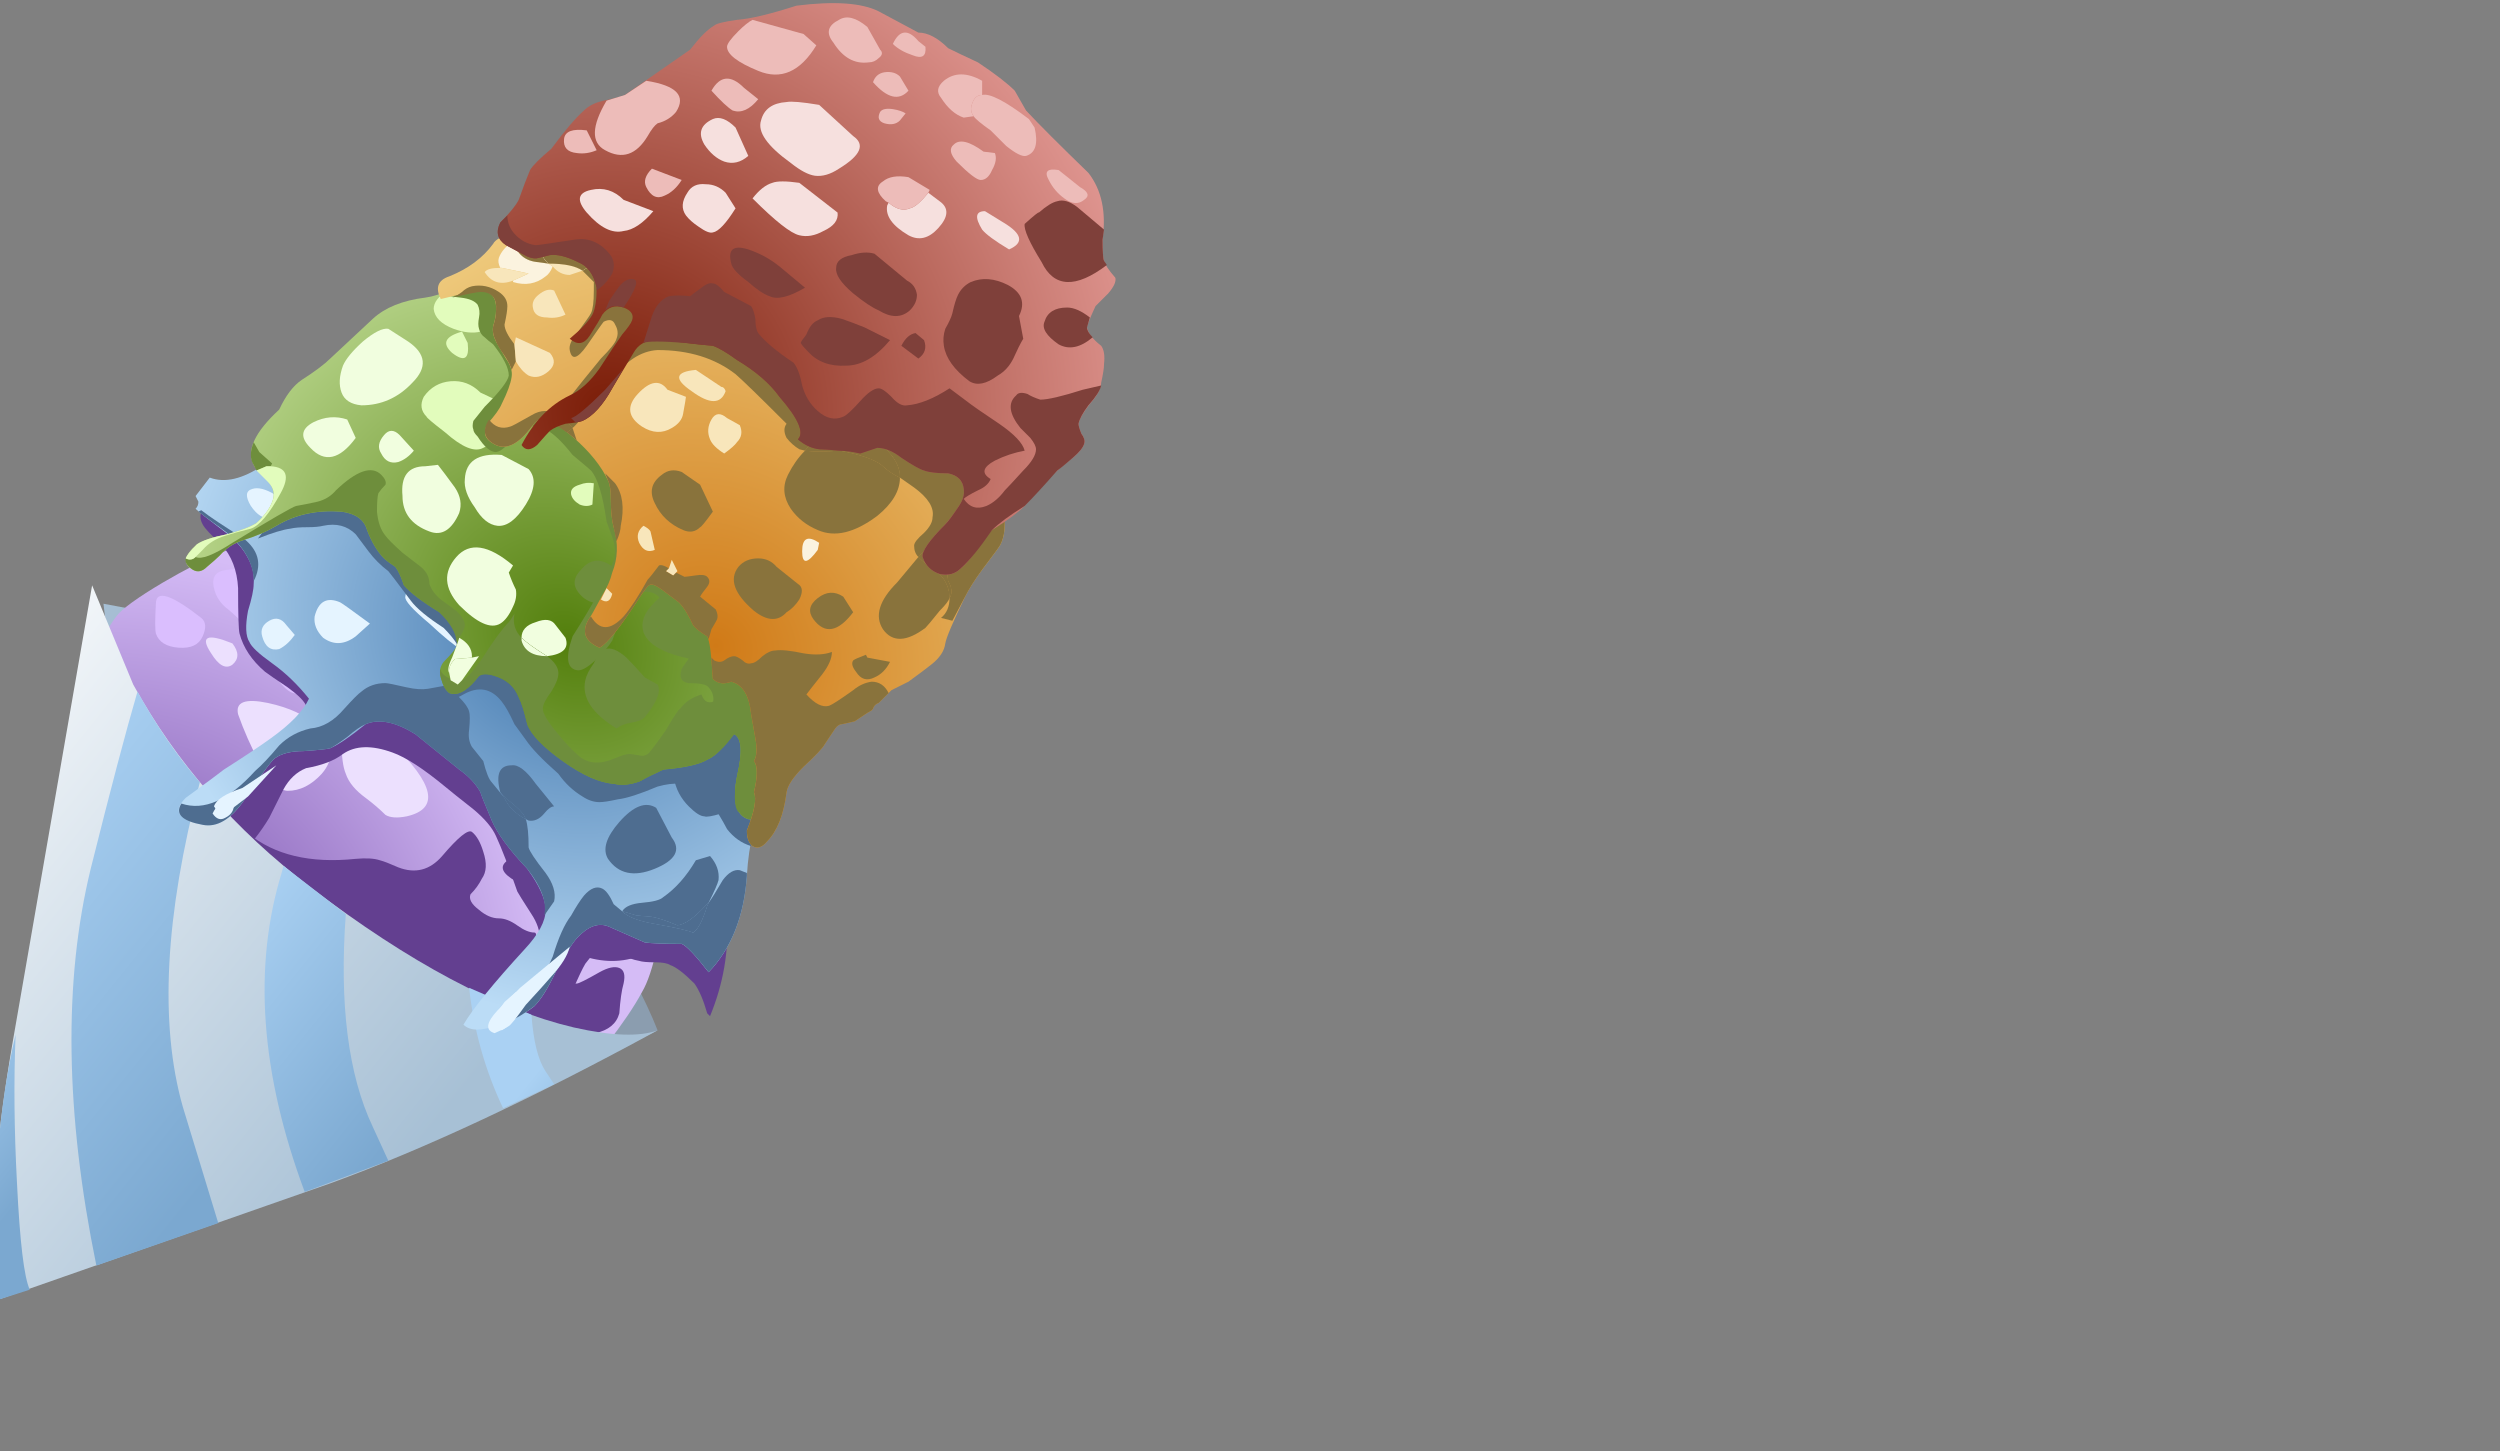 <?xml version="1.0" encoding="iso-8859-1"?>
<!-- Generator: Adobe Illustrator 15.1.0, SVG Export Plug-In . SVG Version: 6.00 Build 0)  -->
<!DOCTYPE svg PUBLIC "-//W3C//DTD SVG 1.1//EN" "http://www.w3.org/Graphics/SVG/1.1/DTD/svg11.dtd">
<svg version="1.1" id="FlashAICB" xmlns="http://www.w3.org/2000/svg" xmlns:xlink="http://www.w3.org/1999/xlink" x="0px" y="0px"
	 width="88.2px" height="51.2px" viewBox="0 0 88.2 51.2" style="enable-background:new 0 0 88.2 51.2;" xml:space="preserve">
<rect x="0" y="0" width="88.2" height="51.2" fill="#808080" stroke="none"/>
<symbol  id="FlashAICB_x2F_Layer_51_x2F__x3C_Compound_Path_x3E_" viewBox="0.025 -7.508 14.275 7.511">
	<g id="Layer_1_30_">
		<path style="fill-rule:evenodd;clip-rule:evenodd;fill:#6E8E3C;" d="M10.95-5.35c0-0.1-0.067-0.333-0.2-0.7
			c-0.1-0.3-0.133-0.5-0.1-0.6c-0.066-0.167,0-0.25,0.2-0.25c0.2,0.033,0.3,0.3,0.3,0.8c0.3,0.567,0.35,1.217,0.15,1.95L11.15-4
			C11.05-4.333,10.983-4.783,10.95-5.35z M14.05,0l0.25-0.05l-0.05-0.1c-0.5-0.7-0.867-1.417-1.1-2.15
			c-0.033-0.1-0.017-0.35,0.05-0.75c0.033-0.267-0.05-0.483-0.25-0.65c-0.233-0.033-0.4-0.133-0.5-0.3l-0.1-0.6
			c-0.133-0.367-0.317-0.967-0.55-1.8c-0.333-0.8-0.633-1.167-0.9-1.1c-0.433,0.133-0.566,0.633-0.4,1.5
			c0.2,0.867,0.167,1.367-0.1,1.5c-0.333-0.467-0.65-0.767-0.95-0.9C9.283-5.5,9.033-5.567,8.7-5.6C8.267-5.667,8-5.717,7.9-5.75
			c-0.367-0.167-0.633-0.3-0.8-0.4c-0.333-0.133-0.65-0.167-0.95-0.1c-0.5,0.033-1.1,0.3-1.8,0.8c-0.7,0.5-1.117,0.934-1.25,1.3
			C3-3.717,2.9-3.4,2.8-3.2C2.667-2.867,2.433-2.633,2.1-2.5C1.767-2.367,1.533-2.35,1.4-2.45c-0.167-0.233-0.333-0.4-0.5-0.5
			c-0.2-0.133-0.383-0.167-0.55-0.1c-0.133,0.1-0.233,0.283-0.3,0.55c-0.033,0.133-0.033,0.233,0,0.3c0-0.133,0.117-0.25,0.35-0.35
			V-2.6l0.25-0.15L0.8-2.6c0.167,0.067,0.4,0.317,0.7,0.75c0.4,0.633,0.717,1.067,0.95,1.3c0.033,0.033,0.1,0.133,0.2,0.3
			C2.583-0.583,2.667-0.867,2.9-1.1v-0.1C3-1.567,3.3-1.75,3.8-1.75c0.267-0.2,0.4-0.4,0.4-0.6C4.2-2.517,4.117-2.733,3.95-3
			c-0.2-0.267-0.3-0.467-0.3-0.6c0-0.167,0.167-0.45,0.5-0.85c0.3-0.367,0.55-0.633,0.75-0.8c0.333-0.3,0.767-0.333,1.3-0.1
			C6.433-5.25,6.6-5.2,6.7-5.2c0.033,0,0.15-0.017,0.35-0.05c0.1-0.033,0.2-0.017,0.3,0.05C7.383-5.2,7.6-4.917,8-4.35
			C8.267-3.883,8.433-3.633,8.5-3.6c0.167,0.233,0.417,0.4,0.75,0.5c0.133-0.4,0.433-0.367,0.9,0.1c0.267,0.233,0.567,0.567,0.9,1
			c0.067,0.033,0.233,0.067,0.5,0.1c0.233,0,0.417,0.033,0.55,0.1c0.2,0.066,0.583,0.433,1.15,1.1C13.517-0.2,13.783,0.033,14.05,0z
			"/>
	</g>
</symbol>
<symbol  id="FlashAICB_x2F_Layer_51_x2F__x3C_Path_x3E_" viewBox="-0.035 -1.069 1.11 1.028">
	<g id="Layer_1_8_">
		<path style="fill-rule:evenodd;clip-rule:evenodd;fill:#ECE0FE;" d="M0.9-0.25C1.133-0.55,1.133-0.8,0.9-1
			C0.667-1.167,0.417-1.033,0.15-0.6C-0.25,0,0,0.117,0.9-0.25z"/>
	</g>
</symbol>
<symbol  id="FlashAICB_x2F_Layer_51_x2F__x3C_Path_x3E__x5F_0" viewBox="0 -0.95 0.9 0.95">
	<g id="Layer_1_24_">
		<path style="fill-rule:evenodd;clip-rule:evenodd;fill:#4E6D90;" d="M0.9-0.95C0.533-0.75,0.283-0.5,0.15-0.2L0,0l0.3-0.3
			c0.3-0.233,0.483-0.417,0.55-0.55L0.9-0.95z"/>
	</g>
</symbol>
<symbol  id="FlashAICB_x2F_Layer_51_x2F__x3C_Path_x3E__x5F_1" viewBox="0 -0.95 0.9 0.95">
	<g id="Layer_1_23_">
		<path style="fill-rule:evenodd;clip-rule:evenodd;fill:#4E6D90;" d="M0.9-0.95C0.533-0.75,0.283-0.5,0.15-0.2L0,0l0.3-0.3
			c0.3-0.233,0.483-0.417,0.55-0.55L0.9-0.95z"/>
	</g>
</symbol>
<symbol  id="FlashAICB_x2F_Layer_51_x2F__x3C_Path_x3E__x5F_10" viewBox="0.022 -19.16 18.591 19.16">
	<g id="Layer_1_9_">
		<path style="fill-rule:evenodd;clip-rule:evenodd;fill:#633F90;" d="M11.1-1.85c1.767-1.433,2.767-2.25,3-2.45
			c0.933-0.867,1.95-1.983,3.05-3.35c0.367-1.233,0.567-2.117,0.6-2.65c0.133-0.9,0.417-2.367,0.85-4.4
			c0.066-1.167-0.133-2.316-0.6-3.45l-0.1,0.1c-0.133,0.466-0.283,0.816-0.45,1.05c-0.367,0.367-0.65,0.583-0.85,0.65
			c-0.1,0.067-0.283,0.1-0.55,0.1c-0.267,0-0.45,0.017-0.55,0.05c-0.2,0.034-0.433,0.117-0.7,0.25c-0.267,0.167-0.5,0.217-0.7,0.15
			c-0.133-0.067-0.3-0.233-0.5-0.5c-0.1-0.167-0.25-0.483-0.45-0.95C12.983-17.683,12.8-18,12.6-18.2c-0.7-0.8-1.233-1.1-1.6-0.9
			c-0.533,0.267-0.533,0.85,0,1.75c0.667,1.167,1,1.8,1,1.9c0,0.3-0.1,0.6-0.3,0.9c-0.3,0.466-0.467,0.733-0.5,0.8
			c-0.3,0.867-0.55,1.517-0.75,1.95c-0.133,0.3-0.4,0.617-0.8,0.95c-0.467,0.367-0.8,0.633-1,0.8C7.883-9.417,7.267-9.017,6.8-8.85
			C6.067-8.583,5.483-8.6,5.05-8.9c-0.3-0.233-0.733-0.4-1.3-0.5c-0.333-0.133-0.6-0.383-0.8-0.75c-0.1-0.2-0.267-0.533-0.5-1
			c-0.3-0.5-0.667-0.967-1.1-1.4c-0.633,0.333-0.7,0.95-0.2,1.85C1.783-9.533,2.333-8.75,2.8-8.35C3.133-8.183,3.367-8.033,3.5-7.9
			c0.3,0.2,0.383,0.433,0.25,0.7C3.683-7.033,3.467-6.817,3.1-6.55C2.7-6.283,2.433-6.1,2.3-6C1.833-5.6,1.533-5.15,1.4-4.65
			c-0.033,0.133-0.05,0.667-0.05,1.6C1.317-2.417,1.117-1.9,0.75-1.5C0.383-1.167,0.167-0.933,0.1-0.8C-0.067-0.5,0.033-0.233,0.4,0
			L11.1-1.85z"/>
	</g>
</symbol>
<symbol  id="FlashAICB_x2F_Layer_51_x2F__x3C_Path_x3E__x5F_10_x5F_0" viewBox="0 -15.45 17.4 15.429">
	<g id="Layer_1_69_">
		<path style="fill-rule:evenodd;clip-rule:evenodd;fill:#89733C;" d="M12.45-1.2l1.1-0.9l1.55-1.95c0.367-0.333,0.733-0.8,1.1-1.4
			c0.233-0.333,0.417-0.917,0.55-1.75c0.133-0.767,0.3-1.933,0.5-3.5c0.2-1,0.2-1.683,0-2.05c0-0.033-0.217-0.333-0.65-0.9
			c-0.267-0.367-0.467-0.684-0.6-0.95l-0.45-0.85l-0.4,0.1c0.2,0.167,0.3,0.4,0.3,0.7c0.1,0.167,0.083,0.367-0.05,0.6l-0.2,1.3
			l-0.05,0.1c-0.167,0-0.433-0.184-0.8-0.55c-0.1,0.1-0.15,0.233-0.15,0.4c0,0.1,0.117,0.25,0.35,0.45c0.2,0.2,0.3,0.383,0.3,0.55
			c0.066,0.333-0.15,0.683-0.65,1.05l-0.5,0.35c0,0.367-0.184,0.717-0.55,1.05l-2.3,0.5l-0.5-0.6l-0.2,0.05
			C9.983-9.3,9.833-9.167,9.7-9c-0.1,0.2-0.1,0.367,0,0.5C8.733-7.533,8.133-6.95,7.9-6.75C7.167-6.183,6.25-5.9,5.15-5.9
			C4.55-5.933,4-6.3,3.5-7C2.733-8,2.283-8.55,2.15-8.65L1.85-8.3L1.6-8.2c0.1,0.2,0.617,0.867,1.55,2
			C3.483-5.867,3.667-5.633,3.7-5.5C3.767-5.333,3.75-5.167,3.65-5c-0.066,0.167-0.2,0.2-0.4,0.1c-0.033-0.033-0.233-0.317-0.6-0.85
			C2.317-6.217,2.117-6.267,2.05-5.9c-0.033,0.167,0.067,0.383,0.3,0.65C2.617-4.883,2.767-4.667,2.8-4.6
			c0.067,0.133,0.1,0.4,0.1,0.8v0.3C2.867-3.467,2.783-3.383,2.65-3.25L2.5-3.1l0.85,0.55L1.6-1.85C1.233-2.017,1.05-2.2,1.05-2.4
			l-0.2,0.2l-0.6,0.25l-0.2-0.1L0-1.9l2.7,1.1c0.333-0.067,0.65-0.017,0.95,0.15l0.8,0.25C4.683-0.333,5.033-0.3,5.5-0.3
			c0.2,0.033,0.517,0.117,0.95,0.25c0.433,0.066,1,0.017,1.7-0.15C9.017-0.4,9.567-0.517,9.8-0.55
			C10.9-0.617,11.783-0.833,12.45-1.2z"/>
	</g>
</symbol>
<symbol  id="FlashAICB_x2F_Layer_51_x2F__x3C_Path_x3E__x5F_11" viewBox="-0.013 -1.063 1.309 1.088">
	<g id="Layer_1_5_">
		<path style="fill-rule:evenodd;clip-rule:evenodd;fill:#633F90;" d="M1.05-0.15C1.317-0.417,1.367-0.667,1.2-0.9
			C1-1.133,0.7-1.117,0.3-0.85c-0.4,0.267-0.417,0.5-0.05,0.7C0.583,0.083,0.85,0.083,1.05-0.15z"/>
	</g>
</symbol>
<symbol  id="FlashAICB_x2F_Layer_51_x2F__x3C_Path_x3E__x5F_11_x5F_0" viewBox="0 -0.738 0.6 0.783">
	<g id="Layer_1_68_">
		<path style="fill-rule:evenodd;clip-rule:evenodd;fill:#FBF3DF;" d="M0.55-0.35C0.183-0.85,0-0.867,0-0.4s0.2,0.566,0.6,0.3
			L0.55-0.35z"/>
	</g>
</symbol>
<symbol  id="FlashAICB_x2F_Layer_51_x2F__x3C_Path_x3E__x5F_12" viewBox="-0.03 -2.453 3.36 2.458">
	<g id="Layer_1_4_">
		<path style="fill-rule:evenodd;clip-rule:evenodd;fill:#633F90;" d="M2.85-0.4c0.4-0.133,0.55-0.467,0.45-1
			C3.2-1.9,2.967-2.2,2.6-2.3C1.933-2.533,1.217-2.5,0.45-2.2C0.05-2.067-0.1-1.833,0-1.5c0.233,0.433,0.383,0.783,0.45,1.05
			C0.55-0.117,0.833,0.033,1.3,0C1.6-0.033,2.117-0.167,2.85-0.4z"/>
	</g>
</symbol>
<symbol  id="FlashAICB_x2F_Layer_51_x2F__x3C_Path_x3E__x5F_13" viewBox="0 -5.962 3.357 5.962">
	<g id="Layer_1_3_">
		<path style="fill-rule:evenodd;clip-rule:evenodd;fill:#633F90;" d="M0.2-2.8C0.1-2.567,0.033-2.167,0-1.6
			c0,0.4,0.083,0.65,0.25,0.75C0.517-0.717,0.767-0.567,1-0.4C1.367-0.133,1.633,0,1.8,0C2-0.033,2.217-0.2,2.45-0.5
			c0.2-0.267,0.367-0.833,0.5-1.7c0.1-0.466,0.216-1.167,0.35-2.1C3.433-4.867,3.333-5.317,3-5.65c-0.3-0.333-0.7-0.4-1.2-0.2
			C1.467-5.717,1.317-5.433,1.35-5C1.383-4.467,1.267-4.083,1-3.85C0.6-3.517,0.333-3.167,0.2-2.8z"/>
	</g>
</symbol>
<symbol  id="FlashAICB_x2F_Layer_51_x2F__x3C_Path_x3E__x5F_14" viewBox="-0.001 -8.128 13.279 8.097">
	<g id="Layer_1_2_">
		<path style="fill-rule:evenodd;clip-rule:evenodd;fill:#633F90;" d="M11.2-7.95c-0.4-0.267-1.15-0.233-2.25,0.1
			C7.683-7.483,5.85-6.2,3.45-4C1.117-1.9-0.033-0.6,0-0.1C0.933-0.867,2.2-1.167,3.8-1c0.367,0.033,0.65,0.017,0.85-0.05
			C4.783-1.083,5-1.167,5.3-1.3c0.6-0.233,1.117-0.1,1.55,0.4C7.417-0.233,7.767,0.05,7.9-0.05c0.167-0.133,0.3-0.367,0.4-0.7
			c0.133-0.4,0.117-0.717-0.05-0.95c-0.1-0.2-0.233-0.383-0.4-0.55C7.783-2.417,7.883-2.6,8.15-2.8C8.383-3,8.617-3.1,8.85-3.1
			c0.2,0,0.417-0.083,0.65-0.25C9.733-3.517,9.933-3.6,10.1-3.6c0.066,0,0.083-0.083,0.05-0.25c0-0.033-0.117-0.15-0.35-0.35
			c-0.1-0.066,0.083-0.283,0.55-0.65c0.533-0.4,0.95-0.583,1.25-0.55c0.066,0,0.333,0.133,0.8,0.4c0.3,0.167,0.533,0.217,0.7,0.15
			c0.167-0.066,0.217-0.25,0.15-0.55c-0.067-0.233-0.117-0.583-0.15-1.05c-0.1-0.367-0.383-0.6-0.85-0.7
			C11.783-7.517,11.433-7.783,11.2-7.95z"/>
	</g>
</symbol>
<symbol  id="FlashAICB_x2F_Layer_51_x2F__x3C_Path_x3E__x5F_14_x5F_0" viewBox="-0.028 -1.35 1.483 1.35">
	<g id="Layer_1_95_">
		<path style="fill-rule:evenodd;clip-rule:evenodd;fill:#F6E0DE;" d="M1.1-1.35c-0.5,0.3-0.817,0.533-0.95,0.7
			C-0.117-0.217-0.083,0,0.25,0L0.9-0.4C1.567-0.8,1.633-1.117,1.1-1.35z"/>
	</g>
</symbol>
<symbol  id="FlashAICB_x2F_Layer_51_x2F__x3C_Path_x3E__x5F_15" viewBox="0 -1.25 2.3 1.25">
	<g id="Layer_1_78_">
		<path style="fill-rule:evenodd;clip-rule:evenodd;fill:#89733C;" d="M0.55,0L2.3-0.7L1.45-1.25C1.217-1.083,0.817-1,0.25-1
			L0.2-0.95C0.067-0.817,0-0.683,0-0.55C0-0.35,0.183-0.167,0.55,0z"/>
	</g>
</symbol>
<symbol  id="FlashAICB_x2F_Layer_51_x2F__x3C_Path_x3E__x5F_15_x5F_0" viewBox="-0.011 -1.606 2.099 1.606">
	<g id="Layer_1_94_">
		<path style="fill-rule:evenodd;clip-rule:evenodd;fill:#F6E0DE;" d="M0.05-0.35c0.267-0.233,0.517-0.3,0.75-0.2
			C0.967-0.517,1.183-0.333,1.45,0l0.4-0.3C2.183-0.533,2.167-0.85,1.8-1.25C1.467-1.617,1.117-1.7,0.75-1.5
			C0.183-1.167-0.067-0.817,0-0.45L0.05-0.35z"/>
	</g>
</symbol>
<symbol  id="FlashAICB_x2F_Layer_51_x2F__x3C_Path_x3E__x5F_16" viewBox="-0.022 -1.595 1.672 1.582">
	<g id="Layer_1_93_">
		<path style="fill-rule:evenodd;clip-rule:evenodd;fill:#F6E0DE;" d="M1.65-1.35C1.383-1.583,1.1-1.65,0.8-1.55
			c-0.267,0.1-0.5,0.3-0.7,0.6c-0.233,0.4-0.133,0.7,0.3,0.9c0.233,0.1,0.5,0,0.8-0.3L1.65-1.35z"/>
	</g>
</symbol>
<symbol  id="FlashAICB_x2F_Layer_51_x2F__x3C_Path_x3E__x5F_17" viewBox="0.022 -2.607 3.513 2.62">
	<g id="Layer_1_92_">
		<path style="fill-rule:evenodd;clip-rule:evenodd;fill:#F6E0DE;" d="M1.1-2.15c-0.833,0.6-1.184,1.1-1.05,1.5
			c0.1,0.4,0.4,0.617,0.9,0.65C1.117,0.033,1.5,0,2.1-0.1l1.2-1.1c0.434-0.3,0.267-0.683-0.5-1.15C2.5-2.55,2.217-2.633,1.95-2.6
			C1.717-2.567,1.433-2.417,1.1-2.15z"/>
	</g>
</symbol>
<symbol  id="FlashAICB_x2F_Layer_51_x2F__x3C_Path_x3E__x5F_18" viewBox="0.028 -1.065 1.172 1.088">
	<g id="Layer_1_17_">
		<path style="fill-rule:evenodd;clip-rule:evenodd;fill:#E5F4FF;" d="M1.2-0.55c-0.167-0.233-0.35-0.4-0.55-0.5
			c-0.3-0.067-0.5,0.083-0.6,0.45C-0.017-0.367,0.067-0.183,0.3-0.05C0.533,0.083,0.733,0.033,0.9-0.2L1.2-0.55z"/>
	</g>
</symbol>
<symbol  id="FlashAICB_x2F_Layer_51_x2F__x3C_Path_x3E__x5F_18_x5F_0" viewBox="-0.042 -1.474 2.592 1.508">
	<g id="Layer_1_91_">
		<path style="fill-rule:evenodd;clip-rule:evenodd;fill:#F6E0DE;" d="M1.5-0.35l1.05-0.4C2.183-1.183,1.833-1.417,1.5-1.45
			C1.1-1.55,0.667-1.333,0.2-0.8C-0.167-0.367-0.117-0.1,0.35,0C0.783,0.1,1.167-0.017,1.5-0.35z"/>
	</g>
</symbol>
<symbol  id="FlashAICB_x2F_Layer_51_x2F__x3C_Path_x3E__x5F_19" viewBox="-0.006 -1.538 1.956 1.52">
	<g id="Layer_1_16_">
		<path style="fill-rule:evenodd;clip-rule:evenodd;fill:#E5F4FF;" d="M0-0.6c0.133,0.533,0.433,0.7,0.9,0.5
			c0.067-0.033,0.417-0.283,1.05-0.75L1.45-1.3C1.05-1.6,0.667-1.617,0.3-1.35C0.067-1.117-0.033-0.867,0-0.6z"/>
	</g>
</symbol>
<symbol  id="FlashAICB_x2F_Layer_51_x2F__x3C_Path_x3E__x5F_19_x5F_0" viewBox="0.036 -1.708 1.864 1.715">
	<g id="Layer_1_90_">
		<path style="fill-rule:evenodd;clip-rule:evenodd;fill:#F6E0DE;" d="M1.9-0.85C1.567-1.383,1.3-1.667,1.1-1.7
			C1-1.733,0.833-1.667,0.6-1.5C0.4-1.367,0.25-1.233,0.15-1.1C-0.017-0.867,0-0.6,0.2-0.3C0.333-0.067,0.55,0.033,0.85,0
			c0.267,0,0.5-0.1,0.7-0.3L1.9-0.85z"/>
	</g>
</symbol>
<symbol  id="FlashAICB_x2F_Layer_51_x2F__x3C_Path_x3E__x5F_2" viewBox="-0.017 -3.2 3.273 3.17">
	<g id="Layer_1_7_">
		<path style="fill-rule:evenodd;clip-rule:evenodd;fill:#ECE0FE;" d="M2.75-0.9c0.6-0.6,0.667-1.167,0.2-1.7
			C2.583-3,2.183-3.2,1.75-3.2c-0.267,0-0.6,0.333-1,1C0.45-1.633,0.2-1.067,0-0.5c-0.1,0.433,0.25,0.567,1.05,0.4
			C1.817-0.267,2.383-0.533,2.75-0.9z"/>
	</g>
</symbol>
<symbol  id="FlashAICB_x2F_Layer_51_x2F__x3C_Path_x3E__x5F_20" viewBox="-0.003 -2.75 4.464 2.756">
	<g id="Layer_1_15_">
		<path style="fill-rule:evenodd;clip-rule:evenodd;fill:#E5F4FF;" d="M1.95-2.4c-0.233,0.133-0.6,0.433-1.1,0.9
			C0.25-1-0.033-0.683,0-0.55C0.033-0.217,0.367-0.033,1,0c0.6,0.033,1-0.067,1.2-0.3l1.2-0.35C4.067-1.083,4.417-1.367,4.45-1.5
			C4.517-1.7,4.3-2,3.8-2.4C3.233-2.867,2.617-2.867,1.95-2.4z"/>
	</g>
</symbol>
<symbol  id="FlashAICB_x2F_Layer_51_x2F__x3C_Path_x3E__x5F_20_x5F_0" viewBox="0 -1.929 3.004 1.929">
	<g id="Layer_1_89_">
		<path style="fill-rule:evenodd;clip-rule:evenodd;fill:#F6E0DE;" d="M1.65-1.9C1.35-1.833,0.8-1.4,0-0.6
			c0.233,0.3,0.467,0.483,0.7,0.55c0.167,0.066,0.483,0.066,0.95,0L3-1.1c0.033-0.267-0.133-0.483-0.5-0.65
			C2.2-1.917,1.917-1.967,1.65-1.9z"/>
	</g>
</symbol>
<symbol  id="FlashAICB_x2F_Layer_51_x2F__x3C_Path_x3E__x5F_21" viewBox="-0.011 -2.124 2.561 2.158">
	<g id="Layer_1_14_">
		<path style="fill-rule:evenodd;clip-rule:evenodd;fill:#4E6D90;" d="M1.45-0.15l1.1-1c-0.367-0.5-0.65-0.8-0.85-0.9
			C1.333-2.217,0.933-2.1,0.5-1.7C0-1.2-0.133-0.75,0.1-0.35C0.333,0.083,0.783,0.15,1.45-0.15z"/>
	</g>
</symbol>
<symbol  id="FlashAICB_x2F_Layer_51_x2F__x3C_Path_x3E__x5F_21_x5F_0" viewBox="-0.014 -1.4 1.171 1.388">
	<g id="Layer_1_67_">
		<path style="fill-rule:evenodd;clip-rule:evenodd;fill:#F8E6BB;" d="M0.1-0.2c0.133,0.233,0.316,0.25,0.55,0.05L1.1-0.4
			C1.2-0.633,1.167-0.833,1-1C0.933-1.1,0.783-1.233,0.55-1.4c-0.267,0.167-0.433,0.333-0.5,0.5C-0.05-0.667-0.033-0.433,0.1-0.2z"
			/>
	</g>
</symbol>
<symbol  id="FlashAICB_x2F_Layer_51_x2F__x3C_Path_x3E__x5F_21_x5F_1" viewBox="-0.04 -1.757 2.64 1.77">
	<g id="Layer_1_88_">
		<path style="fill-rule:evenodd;clip-rule:evenodd;fill:#7F403A;" d="M0.6-0.05C1-0.183,1.367-0.383,1.7-0.65L2.6-1.4
			C2.033-1.733,1.617-1.833,1.35-1.7C1.15-1.633,0.9-1.467,0.6-1.2C0.233-0.933,0.033-0.717,0-0.55
			C-0.133-0.05,0.067,0.117,0.6-0.05z"/>
	</g>
</symbol>
<symbol  id="FlashAICB_x2F_Layer_51_x2F__x3C_Path_x3E__x5F_22" viewBox="-0.02 -1.957 1.97 1.961">
	<g id="Layer_1_13_">
		<path style="fill-rule:evenodd;clip-rule:evenodd;fill:#4E6D90;" d="M0.9-1.8C0.833-1.667,0.65-1.483,0.35-1.25l-0.3,0.3
			C-0.117-0.317,0.017,0,0.45,0C0.683,0.033,0.967-0.183,1.3-0.65l0.65-0.8c-0.1,0-0.217-0.083-0.35-0.25
			C1.433-1.9,1.25-1.983,1.05-1.95L0.95-1.9L0.9-1.8z"/>
	</g>
</symbol>
<symbol  id="FlashAICB_x2F_Layer_51_x2F__x3C_Path_x3E__x5F_22_x5F_0" viewBox="-0.017 -1.638 1.967 1.731">
	<g id="Layer_1_66_">
		<path style="fill-rule:evenodd;clip-rule:evenodd;fill:#F8E6BB;" d="M1.45-1.5C1.117-1.7,0.767-1.683,0.4-1.45
			C-0.1-1.117-0.15-0.733,0.25-0.3C0.683,0.167,1.033,0.217,1.3-0.15L1.95-0.4c0-0.033-0.034-0.233-0.1-0.6
			C1.817-1.2,1.683-1.367,1.45-1.5z"/>
	</g>
</symbol>
<symbol  id="FlashAICB_x2F_Layer_51_x2F__x3C_Path_x3E__x5F_22_x5F_1" viewBox="-0.004 -2.25 2.854 2.24">
	<g id="Layer_1_87_">
		<path style="fill-rule:evenodd;clip-rule:evenodd;fill:#7F403A;" d="M1.5-2.05c-0.233,0.1-0.533,0.3-0.9,0.6
			C0.167-1.083-0.033-0.783,0-0.55C0-0.317,0.183-0.167,0.55-0.1c0.3,0.1,0.567,0.117,0.8,0.05L2.5-1c0.2-0.1,0.317-0.267,0.35-0.5
			c0-0.2-0.083-0.383-0.25-0.55C2.3-2.317,1.933-2.317,1.5-2.05z"/>
	</g>
</symbol>
<symbol  id="FlashAICB_x2F_Layer_51_x2F__x3C_Path_x3E__x5F_23" viewBox="0 -2.45 3.406 2.45">
	<g id="Layer_1_12_">
		<path style="fill-rule:evenodd;clip-rule:evenodd;fill:#4E6D90;" d="M2.6-0.15L3.1,0c0.233-0.267,0.333-0.55,0.3-0.85
			c-0.033-0.133-0.15-0.4-0.35-0.8l-0.1-0.1c-0.4-0.433-0.733-0.667-1-0.7c-0.4,0.167-0.7,0.267-0.9,0.3L0.5-2.1L0-1.95
			c0.1,0.167,0.333,0.267,0.7,0.3c0.4,0.033,0.65,0.1,0.75,0.2C1.883-1.15,2.267-0.717,2.6-0.15z"/>
	</g>
</symbol>
<symbol  id="FlashAICB_x2F_Layer_51_x2F__x3C_Path_x3E__x5F_23_x5F_0" viewBox="-0.017 -1.517 1.917 1.517">
	<g id="Layer_1_65_">
		<path style="fill-rule:evenodd;clip-rule:evenodd;fill:#FBF3DF;" d="M1.4-0.75L1.75-0.8L1.9-0.9C1.833-1.067,1.75-1.183,1.65-1.25
			C1.317-1.517,0.933-1.583,0.5-1.45v0.05l0.55,0.25L0.1-0.95H0.05C-0.017-0.817-0.033-0.7,0-0.6C0.067-0.4,0.233-0.2,0.5,0
			C0.633-0.467,0.933-0.717,1.4-0.75z"/>
	</g>
</symbol>
<symbol  id="FlashAICB_x2F_Layer_51_x2F__x3C_Path_x3E__x5F_23_x5F_1" viewBox="0.033 -3.639 2.817 3.694">
	<g id="Layer_1_86_">
		<path style="fill-rule:evenodd;clip-rule:evenodd;fill:#7F403A;" d="M2.7-1.25l0.15-0.8c-0.1-0.167-0.217-0.4-0.35-0.7
			c-0.133-0.267-0.317-0.467-0.55-0.6c-0.4-0.3-0.733-0.367-1-0.2c-0.534,0.4-0.833,0.816-0.9,1.25C0.017-2.1,0.033-1.9,0.1-1.7
			c0.133,0.233,0.217,0.417,0.25,0.55c0.066,0.3,0.133,0.517,0.2,0.65C0.65-0.3,0.8-0.15,1-0.05c0.4,0.167,0.833,0.133,1.3-0.1
			C2.8-0.417,2.933-0.783,2.7-1.25z"/>
	</g>
</symbol>
<symbol  id="FlashAICB_x2F_Layer_51_x2F__x3C_Path_x3E__x5F_24" viewBox="-0.04 -2.412 2.496 2.414">
	<g id="Layer_1_11_">
		<path style="fill-rule:evenodd;clip-rule:evenodd;fill:#4E6D90;" d="M2.3-1.15c0.333-0.434,0.133-0.8-0.6-1.1
			C0.967-2.55,0.417-2.433,0.05-1.9c-0.2,0.333-0.066,0.767,0.4,1.3c0.5,0.567,0.933,0.733,1.3,0.5L2.3-1.15z"/>
	</g>
</symbol>
<symbol  id="FlashAICB_x2F_Layer_51_x2F__x3C_Path_x3E__x5F_24_x5F_0" viewBox="-0.006 -2.503 2.433 2.512">
	<g id="Layer_1_43_">
		<path style="fill-rule:evenodd;clip-rule:evenodd;fill:#F1FEDF;" d="M1.15-2.5c-0.3,0.033-0.566,0.25-0.8,0.65
			c-0.267,0.367-0.383,0.7-0.35,1C0.033-0.217,0.467,0.067,1.3,0l0.95-0.5c0.267-0.3,0.233-0.717-0.1-1.25
			C1.817-2.283,1.483-2.533,1.15-2.5z"/>
	</g>
</symbol>
<symbol  id="FlashAICB_x2F_Layer_51_x2F__x3C_Path_x3E__x5F_24_x5F_1" viewBox="-0.006 -2.156 2.156 2.163">
	<g id="Layer_1_64_">
		<path style="fill-rule:evenodd;clip-rule:evenodd;fill:#89733C;" d="M2.15-1.45C1.883-1.817,1.733-2,1.7-2
			C1.533-2.167,1.333-2.2,1.1-2.1c-0.467,0.2-0.8,0.517-1,0.95c-0.2,0.4-0.117,0.733,0.25,1c0.2,0.167,0.433,0.2,0.7,0.1L1.7-0.5
			L2.15-1.45z"/>
	</g>
</symbol>
<symbol  id="FlashAICB_x2F_Layer_51_x2F__x3C_Path_x3E__x5F_24_x5F_2" viewBox="0.022 -1.406 1.728 1.406">
	<g id="Layer_1_85_">
		<path style="fill-rule:evenodd;clip-rule:evenodd;fill:#7F403A;" d="M0.05-0.5C0.15-0.167,0.417,0,0.85,0
			c0.233,0,0.5-0.117,0.8-0.35L1.55-0.7c0-0.1,0.067-0.216,0.2-0.35C1.317-1.417,0.917-1.5,0.55-1.3C0.117-1-0.05-0.733,0.05-0.5z"
			/>
	</g>
</symbol>
<symbol  id="FlashAICB_x2F_Layer_51_x2F__x3C_Path_x3E__x5F_25" viewBox="-0.006 -4.062 2.956 4.059">
	<g id="Layer_1_10_">
		<path style="fill-rule:evenodd;clip-rule:evenodd;fill:#4E6D90;" d="M0.15-1.4c0.3,1.233,0.767,1.65,1.4,1.25
			c0.133-0.1,0.383-0.434,0.75-1C2.333-1.217,2.467-1.433,2.7-1.8c0.133-0.233,0.216-0.45,0.25-0.65L2.55-3.5
			C2.45-3.667,2.167-3.817,1.7-3.95c-0.333-0.1-0.534-0.133-0.6-0.1c-0.133,0-0.317,0.117-0.55,0.35
			C-0.017-3.133-0.15-2.367,0.15-1.4z"/>
	</g>
</symbol>
<symbol  id="FlashAICB_x2F_Layer_51_x2F__x3C_Path_x3E__x5F_25_x5F_0" viewBox="0 -0.65 0.9 0.65">
	<g id="Layer_1_42_">
		<path style="fill-rule:evenodd;clip-rule:evenodd;fill:#F1FEDF;" d="M0.9-0.65C0.4-0.65,0.1-0.467,0-0.1V0
			C0.167-0.167,0.467-0.383,0.9-0.65z"/>
	</g>
</symbol>
<symbol  id="FlashAICB_x2F_Layer_51_x2F__x3C_Path_x3E__x5F_25_x5F_1" viewBox="-0.029 -2.923 4.078 2.923">
	<g id="Layer_1_63_">
		<path style="fill-rule:evenodd;clip-rule:evenodd;fill:#89733C;" d="M1.95,0c0.7-0.133,1.183-0.3,1.45-0.5
			c0.167-0.167,0.383-0.317,0.65-0.45c0-0.466-0.267-0.917-0.8-1.35c-0.8-0.6-1.5-0.767-2.1-0.5C0.75-2.633,0.433-2.383,0.2-2.05
			c-0.267,0.4-0.3,0.8-0.1,1.2C0.267-0.517,0.467-0.233,0.7,0C0.967-0.033,1.383-0.033,1.95,0z"/>
	</g>
</symbol>
<symbol  id="FlashAICB_x2F_Layer_51_x2F__x3C_Path_x3E__x5F_25_x5F_2" viewBox="-0.004 -2.851 2.903 2.876">
	<g id="Layer_1_84_">
		<path style="fill-rule:evenodd;clip-rule:evenodd;fill:#7F403A;" d="M1.85-0.2L2.8-1L2.75-1.35c0-0.433,0.017-0.683,0.05-0.75
			l0.1-0.15c-1.1-0.833-1.867-0.8-2.3,0.1C0.167-1.45-0.033-1,0-0.8c0.333,0.3,0.5,0.433,0.5,0.4C0.767-0.167,0.983-0.033,1.15,0
			C1.35,0.067,1.583,0,1.85-0.2z"/>
	</g>
</symbol>
<symbol  id="FlashAICB_x2F_Layer_51_x2F__x3C_Path_x3E__x5F_26" viewBox="0 -0.65 0.9 0.65">
	<g id="Layer_1_41_">
		<path style="fill-rule:evenodd;clip-rule:evenodd;fill:#6E8E3C;" d="M0.9-0.65C0.4-0.65,0.1-0.467,0-0.1V0
			C0.167-0.167,0.467-0.383,0.9-0.65z"/>
	</g>
</symbol>
<symbol  id="FlashAICB_x2F_Layer_51_x2F__x3C_Path_x3E__x5F_26_x5F_0" viewBox="0.017 -0.867 1.333 0.867">
	<g id="Layer_1_62_">
		<path style="fill-rule:evenodd;clip-rule:evenodd;fill:#89733C;" d="M0.5,0l0.05-0.1l0.8-0.15C1.217-0.517,1.033-0.7,0.8-0.8
			C0.533-0.933,0.317-0.867,0.15-0.6c-0.133,0.167-0.167,0.3-0.1,0.4C0.083-0.167,0.233-0.1,0.5,0z"/>
	</g>
</symbol>
<symbol  id="FlashAICB_x2F_Layer_51_x2F__x3C_Path_x3E__x5F_26_x5F_1" viewBox="0 -0.9 0.845 0.9">
	<g id="Layer_1_83_">
		<path style="fill-rule:evenodd;clip-rule:evenodd;fill:#7F403A;" d="M0.6-0.9L0-0.45C0.133-0.183,0.3-0.033,0.5,0l0.3-0.25
			C0.9-0.517,0.833-0.733,0.6-0.9z"/>
	</g>
</symbol>
<symbol  id="FlashAICB_x2F_Layer_51_x2F__x3C_Path_x3E__x5F_27" viewBox="0 -1.25 1.588 1.28">
	<g id="Layer_1_40_">
		<path style="fill-rule:evenodd;clip-rule:evenodd;fill:#F1FEDF;" d="M0.9-1.25C0.467-0.983,0.167-0.767,0-0.6
			c0,0.267,0.167,0.45,0.5,0.55c0.333,0.133,0.567,0.1,0.7-0.1L1.55-0.6C1.683-0.967,1.467-1.183,0.9-1.25z"/>
	</g>
</symbol>
<symbol  id="FlashAICB_x2F_Layer_51_x2F__x3C_Path_x3E__x5F_27_x5F_0" viewBox="0.005 -2.888 2.495 2.888">
	<g id="Layer_1_61_">
		<path style="fill-rule:evenodd;clip-rule:evenodd;fill:#89733C;" d="M2.15-0.6C2.383-0.833,2.5-1.117,2.5-1.45
			C2.467-1.55,2.35-1.7,2.15-1.9c-0.267-0.333-0.433-0.533-0.5-0.6C0.983-3,0.483-3.017,0.15-2.55c-0.3,0.466-0.133,1.017,0.5,1.65
			L1.4,0C1.567-0.167,1.817-0.367,2.15-0.6z"/>
	</g>
</symbol>
<symbol  id="FlashAICB_x2F_Layer_51_x2F__x3C_Path_x3E__x5F_27_x5F_1" viewBox="-0.05 -1.754 3.15 1.718">
	<g id="Layer_1_82_">
		<path style="fill-rule:evenodd;clip-rule:evenodd;fill:#7F403A;" d="M0.15-0.65c0.1,0.267,0.233,0.433,0.4,0.5
			C0.75-0.017,1.033,0,1.4-0.1c0.2-0.066,0.467-0.167,0.8-0.3l0.9-0.45c-0.5-0.6-1.017-0.9-1.55-0.9
			C0.983-1.783,0.533-1.617,0.2-1.25c-0.133,0.133-0.217,0.233-0.25,0.3C-0.05-0.917,0.017-0.817,0.15-0.65z"/>
	</g>
</symbol>
<symbol  id="FlashAICB_x2F_Layer_51_x2F__x3C_Path_x3E__x5F_28" viewBox="-0.027 -2.772 2.439 2.759">
	<g id="Layer_1_39_">
		<path style="fill-rule:evenodd;clip-rule:evenodd;fill:#F1FEDF;" d="M0.3-0.35c0.467,0.533,1.133,0.434,2-0.3L2.15-0.9
			C2.217-1.1,2.3-1.3,2.4-1.5c0.033-0.2,0-0.4-0.1-0.6C2.167-2.4,2.017-2.6,1.85-2.7C1.517-2.9,1.033-2.683,0.4-2.05
			C-0.133-1.45-0.167-0.883,0.3-0.35z"/>
	</g>
</symbol>
<symbol  id="FlashAICB_x2F_Layer_51_x2F__x3C_Path_x3E__x5F_28_x5F_0" viewBox="-0.02 -1.296 1.52 1.284">
	<g id="Layer_1_60_">
		<path style="fill-rule:evenodd;clip-rule:evenodd;fill:#89733C;" d="M0.25-0.2c0.3,0.233,0.6,0.25,0.9,0.05L1.5-0.7
			c-0.533-0.7-1-0.783-1.4-0.25C-0.1-0.683-0.05-0.433,0.25-0.2z"/>
	</g>
</symbol>
<symbol  id="FlashAICB_x2F_Layer_51_x2F__x3C_Path_x3E__x5F_28_x5F_1" viewBox="0 -10.275 16.15 10.285">
	<g id="Layer_1_81_">
		<path style="fill-rule:evenodd;clip-rule:evenodd;fill:#7F403A;" d="M15.35-4.95c0-0.066,0.033-0.183,0.1-0.35
			c0.1-0.133,0.133-0.25,0.1-0.35c-0.033-0.133-0.167-0.3-0.4-0.5C14.883-6.383,14.7-6.533,14.6-6.6
			c-0.467-0.533-0.85-0.95-1.15-1.25c-0.534-0.333-0.917-0.617-1.15-0.85c-0.433-0.633-0.8-1.083-1.1-1.35
			c-0.2-0.2-0.45-0.267-0.75-0.2c-0.3,0.1-0.5,0.3-0.6,0.6c-0.033,0.2,0.233,0.583,0.8,1.15c0.1,0.1,0.25,0.3,0.45,0.6
			c0.167,0.233,0.233,0.45,0.2,0.65c-0.033,0.3-0.216,0.483-0.55,0.55c-0.4,0-0.683,0.034-0.85,0.1C9.767-6.567,9.5-6.417,9.1-6.15
			C8.8-5.917,8.517-5.8,8.25-5.8L7.65-6C7.35-5.933,7.1-5.9,6.9-5.9C6.567-5.867,6.333-5.85,6.2-5.85
			C5.933-5.817,5.683-5.7,5.45-5.5C5.683-5.267,5.467-4.767,4.8-4C4.467-3.533,3.967-3.1,3.3-2.7C2.933-2.433,2.65-2.267,2.45-2.2
			C2.083-2.167,1.767-2.133,1.5-2.1C0.633-2.033,0.133-2.033,0-2.1l0.3,0.95c0.133,0.367,0.333,0.6,0.6,0.7
			c0.2,0.034,0.45,0.034,0.75,0c0.033,0.034,0.167,0.133,0.4,0.3C2.217-0.017,2.35,0.033,2.45,0c0.1,0,0.233-0.1,0.4-0.3L3.8-0.8
			c0.067-0.1,0.117-0.25,0.15-0.45c0-0.233,0.033-0.4,0.1-0.5C4.283-2.05,4.7-2.4,5.3-2.8c0.133-0.167,0.233-0.434,0.3-0.8
			c0.1-0.367,0.283-0.667,0.55-0.9c0.3-0.267,0.6-0.333,0.9-0.2c0.1,0.034,0.3,0.217,0.6,0.55C7.917-3.85,8.133-3.7,8.3-3.7
			c0.1,0,0.25-0.1,0.45-0.3c0.2-0.233,0.383-0.333,0.55-0.3c0.434,0.033,0.934,0.233,1.5,0.6l0.6-0.45
			c0.167-0.133,0.55-0.4,1.15-0.8c0.534-0.367,0.833-0.683,0.9-0.95c-0.367-0.067-0.717-0.184-1.05-0.35
			c-0.433-0.233-0.483-0.45-0.15-0.65c-0.067-0.167-0.217-0.3-0.45-0.4c-0.267-0.133-0.433-0.233-0.5-0.3
			c0.2-0.3,0.467-0.383,0.8-0.25c0.233,0.1,0.45,0.283,0.65,0.55c0.1,0.1,0.317,0.333,0.65,0.7c0.3,0.3,0.45,0.55,0.45,0.75
			c0,0.1-0.067,0.233-0.2,0.4c-0.2,0.2-0.316,0.317-0.35,0.35c-0.4,0.5-0.45,0.883-0.15,1.15c0.067,0.1,0.2,0.117,0.4,0.05
			c0.1-0.067,0.25-0.133,0.45-0.2c0.267,0,0.767,0.117,1.5,0.35l0.65,0.15C16.117-3.767,15.967-4,15.7-4.3
			C15.5-4.567,15.383-4.783,15.35-4.95z"/>
	</g>
</symbol>
<symbol  id="FlashAICB_x2F_Layer_51_x2F__x3C_Path_x3E__x5F_29" viewBox="-0.03 -1.12 1.23 1.12">
	<g id="Layer_1_38_">
		<path style="fill-rule:evenodd;clip-rule:evenodd;fill:#F1FEDF;" d="M0.15-0.15c0.167,0.2,0.35,0.2,0.55,0L1.2-0.7
			C1.033-0.9,0.85-1.033,0.65-1.1c-0.267-0.066-0.467,0.033-0.6,0.3C-0.083-0.6-0.05-0.383,0.15-0.15z"/>
	</g>
</symbol>
<symbol  id="FlashAICB_x2F_Layer_51_x2F__x3C_Path_x3E__x5F_29_x5F_0" viewBox="-0.011 -2.138 2.4 2.138">
	<g id="Layer_1_59_">
		<path style="fill-rule:evenodd;clip-rule:evenodd;fill:#89733C;" d="M0.15-0.3C0.317-0.1,0.55,0,0.85,0C1.117,0,1.333-0.1,1.5-0.3
			l0.75-0.6C2.417-1,2.433-1.183,2.3-1.45C2.167-1.65,2.017-1.8,1.85-1.9C1.55-2.233,1.167-2.217,0.7-1.85
			C0-1.25-0.183-0.733,0.15-0.3z"/>
	</g>
</symbol>
<symbol  id="FlashAICB_x2F_Layer_51_x2F__x3C_Path_x3E__x5F_29_x5F_1">
	<g id="Layer_1_80_">
	</g>
</symbol>
<symbol  id="FlashAICB_x2F_Layer_51_x2F__x3C_Path_x3E__x5F_2_x5F_0" viewBox="0 -1.05 3.05 1.05">
	<g id="Layer_1_22_">
		<path style="fill-rule:evenodd;clip-rule:evenodd;fill:#4E6D90;" d="M2.95-0.1L3.05,0L3-0.1C2.833-0.633,2.667-0.95,2.5-1.05
			c-0.133,0.066-0.567,0.167-1.3,0.3C0.6-0.65,0.2-0.5,0-0.3l0.5-0.15L1.05-0.5c0.2-0.033,0.5-0.133,0.9-0.3
			C2.217-0.767,2.55-0.533,2.95-0.1z"/>
	</g>
</symbol>
<symbol  id="FlashAICB_x2F_Layer_51_x2F__x3C_Path_x3E__x5F_2_x5F_1" viewBox="-0.012 -2.65 0.782 2.65">
	<g id="Layer_1_50_">
		<path style="fill-rule:evenodd;clip-rule:evenodd;fill:#F1FEDF;" d="M0.3-2.05L0-2.65c-0.033,0.1,0,0.3,0.1,0.6
			c0.133,0.367,0.2,0.6,0.2,0.7C0.333-0.783,0.4-0.333,0.5,0l0.15-0.15C0.85-0.883,0.8-1.533,0.5-2.1L0.4-1.6L0.3-2.05z"/>
	</g>
</symbol>
<symbol  id="FlashAICB_x2F_Layer_51_x2F__x3C_Path_x3E__x5F_2_x5F_2" viewBox="0 -18.9 14.1 18.883">
	<g id="Layer_1_52_">
		<path style="fill-rule:evenodd;clip-rule:evenodd;fill:#6E8E3C;" d="M6.35-1.2L7.5-1.95c3.733-3.2,5.933-6.517,6.6-9.95
			c-0.5-0.733-0.85-1.417-1.05-2.05c-0.033-0.1-0.017-0.35,0.05-0.75c0.033-0.267-0.05-0.483-0.25-0.65
			c-0.033-0.033-0.117-0.066-0.25-0.1c-0.1-0.033-0.184-0.1-0.25-0.2l-0.1-0.6l-0.4-1.45l-0.4-0.4l-1-0.8
			c-0.167,0.2-0.167,0.7,0,1.5c0.167,0.7,0.117,1.117-0.15,1.25c-0.066-0.067-0.216-0.233-0.45-0.5c-0.167-0.2-0.333-0.333-0.5-0.4
			c-0.267-0.167-0.783-0.284-1.55-0.35c-0.367-0.167-0.633-0.3-0.8-0.4c-0.333-0.133-0.65-0.167-0.95-0.1
			c-0.333,0.033-0.8,0.217-1.4,0.55H4.9c0.267,0,0.65-0.083,1.15-0.25c0.633,0,1.034,0.067,1.2,0.2c0.1,0.1,0.217,0.267,0.35,0.5
			c0.1,0.2,0.217,0.35,0.35,0.45c0.566,0.233,0.95,0.467,1.15,0.7c0.5,0.5,0.6,0.917,0.3,1.25c-0.066,0.1-0.3,0.15-0.7,0.15
			c-0.267,0.033-0.35,0.2-0.25,0.5c0.033,0.067,0.15,0.233,0.35,0.5c0.133,0.2,0.167,0.383,0.1,0.55
			c-0.066,0.167-0.233,0.333-0.5,0.5c-0.333,0.167-0.533,0.316-0.6,0.45c-0.033,0.167-0.05,0.283-0.05,0.35
			c-0.033,0.133-0.117,0.233-0.25,0.3c-0.267,0.133-0.483,0.083-0.65-0.15c-0.3-0.233-0.583-0.733-0.85-1.5
			c-0.1-0.167-0.267-0.367-0.5-0.6c-0.3-0.3-0.533-0.45-0.7-0.45c-0.4,0.033-0.466,0.433-0.2,1.2c0.7,1.1,1.167,1.95,1.4,2.55
			C6.133-9.883,6.133-9.567,6-9.2L5.8-8.65c-0.133,0.933-0.316,1.533-0.55,1.8C5.217-6.817,5-6.633,4.6-6.3
			C4.233-5.833,3.917-5.533,3.65-5.4c-0.4,0.2-0.767,0.133-1.1-0.2C2.317-5.967,2.1-6.167,1.9-6.2c-0.2,0-0.417,0.184-0.65,0.55
			C1.15-5.55,1.1-5.467,1.1-5.4c-0.033,0.066-0.033,0.167,0,0.3l0.4,0.5c0.533,0.533,0.817,0.9,0.85,1.1
			c0,0.267-0.184,0.633-0.55,1.1C1.667-2.3,1.567-2.217,1.5-2.15c-0.1,0.066-0.167,0.167-0.2,0.3c-0.033,0.1-0.033,0.233,0,0.4
			C1.333-1.283,1.317-1.133,1.25-1c-0.1,0.133-0.3,0.217-0.6,0.25C0.317-0.717,0.1-0.667,0-0.6c0.633,0.267,1.067,0.417,1.3,0.45
			c0.833,0.133,1.45,0.167,1.85,0.1L4.4-0.4C5.033-0.5,5.683-0.767,6.35-1.2z"/>
	</g>
</symbol>
<symbol  id="FlashAICB_x2F_Layer_51_x2F__x3C_Path_x3E__x5F_2_x5F_3" viewBox="0 -0.9 1.25 0.9">
	<g id="Layer_1_77_">
		<path style="fill-rule:evenodd;clip-rule:evenodd;fill:#89733C;" d="M0.9-0.85C0.433-0.817,0.133-0.567,0-0.1L0.2,0l0.6-0.25
			L1-0.45c0-0.133,0.067-0.267,0.2-0.4L1.25-0.9L0.9-0.85z"/>
	</g>
</symbol>
<symbol  id="FlashAICB_x2F_Layer_51_x2F__x3C_Path_x3E__x5F_3" viewBox="0 -3.19 3.056 3.204">
	<g id="Layer_1_6_">
		<path style="fill-rule:evenodd;clip-rule:evenodd;fill:#ECE0FE;" d="M1.75-0.55c1.533-1.467,1.717-2.333,0.55-2.6
			C1.967-3.217,1.717-3.2,1.55-3.1c-0.2,0.2-0.433,0.4-0.7,0.6c-0.367,0.267-0.6,0.55-0.7,0.85C0.05-1.417,0-1.033,0-0.5
			C0.033-0.1,0.267,0.067,0.7,0C1.067-0.067,1.417-0.25,1.75-0.55z"/>
	</g>
</symbol>
<symbol  id="FlashAICB_x2F_Layer_51_x2F__x3C_Path_x3E__x5F_30" viewBox="-0.01 -2.404 2.06 2.404">
	<g id="Layer_1_37_">
		<path style="fill-rule:evenodd;clip-rule:evenodd;fill:#F1FEDF;" d="M0.95-2.35C0.317-2.117,0-1.7,0-1.1
			c-0.067,0.7,0.2,1.05,0.8,1.05L1.25,0c0.133-0.167,0.333-0.433,0.6-0.8C2.05-1.1,2.1-1.4,2-1.7C1.733-2.3,1.383-2.517,0.95-2.35z"
			/>
	</g>
</symbol>
<symbol  id="FlashAICB_x2F_Layer_51_x2F__x3C_Path_x3E__x5F_30_x5F_0" viewBox="-0.012 -2.95 4.678 2.913">
	<g id="Layer_1_58_">
		<path style="fill-rule:evenodd;clip-rule:evenodd;fill:#89733C;" d="M4.3-0.8C4.167-0.967,4.083-1.083,4.05-1.15L4.6-1.6
			c0.066-0.133,0.083-0.25,0.05-0.35c-0.033-0.066-0.1-0.183-0.2-0.35l-0.1-0.35L4.3-2.55c-0.267,0.167-0.433,0.3-0.5,0.4
			c-0.167,0.367-0.333,0.633-0.5,0.8L2.7-0.9C2.467-0.733,2.317-0.683,2.25-0.75C2.217-0.75,2.1-0.9,1.9-1.2
			C1.233-2.233,0.767-2.817,0.5-2.95C-0.033-2.717-0.15-2.367,0.15-1.9L0.2-1.85c0.3-0.5,0.683-0.5,1.15,0
			c0.233,0.267,0.517,0.7,0.85,1.3c0.066,0.066,0.2,0.233,0.4,0.5c0.066,0.033,0.183,0,0.35-0.1l-0.1-0.1L3.1-0.4l0.1,0.1l0.3-0.15
			c0.033,0,0.167,0.017,0.4,0.05c0.2,0.033,0.333,0.017,0.4-0.05C4.4-0.55,4.4-0.667,4.3-0.8z"/>
	</g>
</symbol>
<symbol  id="FlashAICB_x2F_Layer_51_x2F__x3C_Path_x3E__x5F_30_x5F_1" viewBox="0 -1.9 1.85 1.9">
	<g id="Layer_1_79_">
		<path style="fill-rule:evenodd;clip-rule:evenodd;fill:#7F403A;" d="M0.4-1.85L0.15-1.9L0-1.75c0.167,0.033,0.567,0.367,1.2,1
			L1.85,0l-0.4-0.7C1.117-1.3,0.767-1.683,0.4-1.85z"/>
	</g>
</symbol>
<symbol  id="FlashAICB_x2F_Layer_51_x2F__x3C_Path_x3E__x5F_31" viewBox="-0.052 -1.378 1.852 1.408">
	<g id="Layer_1_36_">
		<path style="fill-rule:evenodd;clip-rule:evenodd;fill:#F1FEDF;" d="M1.5-0.05L1.8-0.7C1.233-1.467,0.7-1.583,0.2-1.05
			c-0.367,0.367-0.333,0.667,0.1,0.9C0.7,0.05,1.1,0.083,1.5-0.05z"/>
	</g>
</symbol>
<symbol  id="FlashAICB_x2F_Layer_51_x2F__x3C_Path_x3E__x5F_31_x5F_0" viewBox="0 -0.45 0.35 0.45">
	<g id="Layer_1_57_">
		<polygon style="fill-rule:evenodd;clip-rule:evenodd;fill:#89733C;" points="0.25,-0.35 0,-0.15 0.2,0 0.35,-0.45 		"/>
	</g>
</symbol>
<symbol  id="FlashAICB_x2F_Layer_51_x2F__x3C_Path_x3E__x5F_32" viewBox="-0.014 -2.7 2.93 2.705">
	<g id="Layer_1_35_">
		<path style="fill-rule:evenodd;clip-rule:evenodd;fill:#F1FEDF;" d="M0.75-2.7c-0.367,0.034-0.6,0.184-0.7,0.45
			C-0.05-1.983-0.033-1.667,0.1-1.3c0.1,0.233,0.333,0.517,0.7,0.85C1.2-0.117,1.5,0.033,1.7,0l0.7-0.45
			C3.033-0.883,3.083-1.367,2.55-1.9C2.05-2.433,1.45-2.7,0.75-2.7z"/>
	</g>
</symbol>
<symbol  id="FlashAICB_x2F_Layer_51_x2F__x3C_Path_x3E__x5F_32_x5F_0" viewBox="0 -2.4 0.617 2.4">
	<g id="Layer_1_56_">
		<path style="fill-rule:evenodd;clip-rule:evenodd;fill:#89733C;" d="M0.2-0.9c0,0.3-0.034,0.517-0.1,0.65L0,0l0.35-0.35
			c0.267-0.367,0.333-0.867,0.2-1.5c0-0.133-0.05-0.316-0.15-0.55L0.3-1.9C0.233-1.667,0.2-1.333,0.2-0.9z"/>
	</g>
</symbol>
<symbol  id="FlashAICB_x2F_Layer_51_x2F__x3C_Path_x3E__x5F_33" viewBox="-0.027 -1.464 1.727 1.482">
	<g id="Layer_1_34_">
		<path style="fill-rule:evenodd;clip-rule:evenodd;fill:#6E8E3C;" d="M1.25-0.15l0.45-0.5c-0.3-0.367-0.5-0.6-0.6-0.7
			C0.833-1.517,0.567-1.5,0.3-1.3c-0.4,0.333-0.433,0.667-0.1,1C0.5,0.067,0.85,0.117,1.25-0.15z"/>
	</g>
</symbol>
<symbol  id="FlashAICB_x2F_Layer_51_x2F__x3C_Path_x3E__x5F_33_x5F_0" viewBox="0 -7 6.25 6.963">
	<g id="Layer_1_55_">
		<path style="fill-rule:evenodd;clip-rule:evenodd;fill:#89733C;" d="M5.65-1.15c0.267,0,0.467-0.133,0.6-0.4L5.9-1.9
			C5.8-1.933,5.733-2,5.7-2.1c0-0.033-0.067-0.083-0.2-0.15l-0.45-0.3L4.6-2.65c-0.1,0-0.2-0.083-0.3-0.25L4-3.35
			c-0.067-0.133-0.317-0.4-0.75-0.8c-0.367-0.367-0.567-0.667-0.6-0.9c-0.1-0.8-0.333-1.383-0.7-1.75C1.783-7,1.617-7.05,1.45-6.95
			c-0.133,0.1-0.2,0.284-0.2,0.55C1.517-5.733,1.6-5.283,1.5-5.05c0.133,0.566,0.133,0.933,0,1.1c0.1,0.167,0.117,0.434,0.05,0.8
			C1.483-2.75,1.433-2.467,1.4-2.3C1.333-1.633,1.1-1.25,0.7-1.15c-0.267-0.1-0.483-0.067-0.65,0.1L0-0.4v0.1l0.1-0.1
			c0.133-0.067,0.25-0.067,0.35,0C0.583-0.3,0.7-0.25,0.8-0.25c0.067,0,0.167-0.05,0.3-0.15c0.1-0.1,0.2-0.133,0.3-0.1
			c0.1,0,0.233,0.083,0.4,0.25c0.167,0.133,0.317,0.2,0.45,0.2c0.2,0.033,0.533,0,1-0.1c0.4-0.067,0.733-0.05,1,0.05
			c0-0.233-0.117-0.5-0.35-0.8C3.633-1.233,3.45-1.467,3.35-1.6c0.3-0.333,0.566-0.467,0.8-0.4C4.25-1.967,4.533-1.783,5-1.45
			C5.2-1.283,5.417-1.183,5.65-1.15z"/>
	</g>
</symbol>
<symbol  id="FlashAICB_x2F_Layer_51_x2F__x3C_Path_x3E__x5F_34" viewBox="0.023 -2.8 2.624 2.82">
	<g id="Layer_1_33_">
		<path style="fill-rule:evenodd;clip-rule:evenodd;fill:#6E8E3C;" d="M1.15-2.8c-0.867,0.533-1.233,1.1-1.1,1.7
			c0.034,0.167,0.133,0.367,0.3,0.6C0.483-0.2,0.617-0.033,0.75,0C0.95,0.067,1.2-0.033,1.5-0.3C1.667-0.467,1.883-0.7,2.15-1
			L2.6-1.25C2.733-1.483,2.583-1.867,2.15-2.4c-0.1-0.1-0.267-0.167-0.5-0.2C1.45-2.633,1.283-2.7,1.15-2.8z"/>
	</g>
</symbol>
<symbol  id="FlashAICB_x2F_Layer_51_x2F__x3C_Path_x3E__x5F_34_x5F_0" viewBox="0 -2.95 2.25 2.975">
	<g id="Layer_1_54_">
		<path style="fill-rule:evenodd;clip-rule:evenodd;fill:#89733C;" d="M1.45-1.4c0.066,0.2,0.1,0.383,0.1,0.55
			C1.583-0.417,1.4-0.2,1-0.2c-0.1,0-0.433-0.066-1-0.2c0.1,0.033,0.217,0.1,0.35,0.2C0.45-0.1,0.567-0.033,0.7,0
			c0.333,0.067,0.65,0,0.95-0.2c0.2-0.133,0.3-0.3,0.3-0.5c0-0.133-0.034-0.35-0.1-0.65c0-0.167,0.117-0.4,0.35-0.7l0.05-0.6
			L2.1-2.95c-0.033,0.133-0.117,0.3-0.25,0.5c-0.167,0.233-0.267,0.4-0.3,0.5C1.45-1.75,1.417-1.567,1.45-1.4z"/>
	</g>
</symbol>
<symbol  id="FlashAICB_x2F_Layer_51_x2F__x3C_Path_x3E__x5F_35" viewBox="-0.035 -2.96 3.235 2.899">
	<g id="Layer_1_32_">
		<path style="fill-rule:evenodd;clip-rule:evenodd;fill:#6E8E3C;" d="M3.15-1L3.2-2C2.967-2.4,2.767-2.667,2.6-2.8
			C2.467-2.933,2.317-2.983,2.15-2.95c-0.2,0.067-0.367,0.133-0.5,0.2c-0.433,0.1-0.75,0.2-0.95,0.3C0.333-2.283,0.1-2.067,0-1.8
			c-0.1,0.333,0.017,0.667,0.35,1C0.583-0.533,0.867-0.333,1.2-0.2c0.566,0.2,1,0.184,1.3-0.05C2.867-0.483,3.083-0.733,3.15-1z"/>
	</g>
</symbol>
<symbol  id="FlashAICB_x2F_Layer_51_x2F__x3C_Path_x3E__x5F_35_x5F_0" viewBox="0.006 -1.261 2.544 1.261">
	<g id="Layer_1_53_">
		<path style="fill-rule:evenodd;clip-rule:evenodd;fill:#89733C;" d="M2.45-0.45c-0.2,0.133-0.367,0.184-0.5,0.15
			C1.85-0.333,1.767-0.4,1.7-0.5L1.5-0.75c-0.433-0.5-0.833-0.633-1.2-0.4c-0.333,0.2-0.383,0.483-0.15,0.85
			C0.35-0.567,0.6-0.65,0.9-0.55c0.033,0,0.283,0.133,0.75,0.4c0.333,0.2,0.633,0.2,0.9,0L2.45-0.45z"/>
	</g>
</symbol>
<symbol  id="FlashAICB_x2F_Layer_51_x2F__x3C_Path_x3E__x5F_36" viewBox="0.022 -1.9 1.841 1.89">
	<g id="Layer_1_31_">
		<path style="fill-rule:evenodd;clip-rule:evenodd;fill:#6E8E3C;" d="M0.1-0.5c0.3,0.467,0.633,0.6,1,0.4l0.65-0.55
			c0.1-0.267,0.133-0.45,0.1-0.55c-0.033-0.033-0.167-0.167-0.4-0.4c-0.2-0.2-0.367-0.3-0.5-0.3S0.633-1.783,0.4-1.55
			C0.033-1.183-0.067-0.833,0.1-0.5z"/>
	</g>
</symbol>
<symbol  id="FlashAICB_x2F_Layer_51_x2F__x3C_Path_x3E__x5F_37" viewBox="0 -1 0.75 1">
	<g id="Layer_1_29_">
		<path style="fill-rule:evenodd;clip-rule:evenodd;fill:#6E8E3C;" d="M0.7-0.85H0.55L0.2-1L0.1-0.8c-0.133,0.2-0.133,0.466,0,0.8
			l0.2-0.35l0.45-0.4L0.7-0.85z"/>
	</g>
</symbol>
<symbol  id="FlashAICB_x2F_Layer_51_x2F__x3C_Path_x3E__x5F_38" viewBox="-0.007 -6.05 9.857 6.061">
	<g id="Layer_1_28_">
		<path style="fill-rule:evenodd;clip-rule:evenodd;fill:#6E8E3C;" d="M6.4-2.1C6.3-1.733,6-1.517,5.5-1.45
			c-0.867,0.067-1.633-0.1-2.3-0.5c-0.333-0.2-0.717-0.367-1.15-0.5C1.717-2.55,1.433-2.733,1.2-3C1.1-3.1,0.95-3.233,0.75-3.4
			c-0.167-0.167-0.333-0.2-0.5-0.1C0.05-3.367-0.033-3.233,0-3.1c0.133-0.066,0.25-0.05,0.35,0.05c0.2-0.1,0.633,0.066,1.3,0.5
			c1.367,0.833,2.117,1.267,2.25,1.3C4.1-1.217,4.35-1.167,4.65-1.1C4.917-1.033,5.133-0.9,5.3-0.7C6.033,0,6.567,0.183,6.9-0.15
			C7.033-0.283,7.083-0.4,7.05-0.5C6.95-0.6,6.867-0.7,6.8-0.8C6.767-0.9,6.75-1.117,6.75-1.45C6.783-1.817,6.883-2.1,7.05-2.3
			c0.067-0.1,0.267-0.3,0.6-0.6L8.3-3.4C8.5-3.567,8.6-3.767,8.6-4C8.667-4.2,8.8-4.383,9-4.55c0.133-0.1,0.317-0.233,0.55-0.4
			c0.2-0.2,0.3-0.367,0.3-0.5c0-0.1-0.067-0.25-0.2-0.45l-0.1-0.15c0,0.3-0.2,0.65-0.6,1.05C8.35-4.633,7.933-4.317,7.7-4.05
			C7.6-3.75,7.5-3.533,7.4-3.4C7.2-3.267,7.067-3.167,7-3.1C6.767-2.867,6.567-2.533,6.4-2.1z"/>
	</g>
</symbol>
<symbol  id="FlashAICB_x2F_Layer_51_x2F__x3C_Path_x3E__x5F_3_x5F_0" viewBox="0 -1.05 3.05 1.05">
	<g id="Layer_1_21_">
		<path style="fill-rule:evenodd;clip-rule:evenodd;fill:#4E6D90;" d="M2.95-0.1L3.05,0L3-0.1C2.833-0.633,2.667-0.95,2.5-1.05
			c-0.133,0.066-0.567,0.167-1.3,0.3C0.6-0.65,0.2-0.5,0-0.3l0.5-0.15L1.05-0.5c0.2-0.033,0.5-0.133,0.9-0.3
			C2.217-0.767,2.55-0.533,2.95-0.1z"/>
	</g>
</symbol>
<symbol  id="FlashAICB_x2F_Layer_51_x2F__x3C_Path_x3E__x5F_3_x5F_1" viewBox="-0.012 -2.65 0.782 2.65">
	<g id="Layer_1_49_">
		<path style="fill-rule:evenodd;clip-rule:evenodd;fill:#6E8E3C;" d="M0.3-2.05L0-2.65c-0.033,0.1,0,0.3,0.1,0.6
			c0.133,0.367,0.2,0.6,0.2,0.7C0.333-0.783,0.4-0.333,0.5,0l0.15-0.15C0.85-0.883,0.8-1.533,0.5-2.1L0.4-1.6L0.3-2.05z"/>
	</g>
</symbol>
<symbol  id="FlashAICB_x2F_Layer_51_x2F__x3C_Path_x3E__x5F_3_x5F_2" viewBox="0 -0.9 1.25 0.9">
	<g id="Layer_1_76_">
		<path style="fill-rule:evenodd;clip-rule:evenodd;fill:#FBF3DF;" d="M0.9-0.85C0.433-0.817,0.133-0.567,0-0.1L0.2,0l0.6-0.25
			L1-0.45c0-0.133,0.067-0.267,0.2-0.4L1.25-0.9L0.9-0.85z"/>
	</g>
</symbol>
<symbol  id="FlashAICB_x2F_Layer_51_x2F__x3C_Path_x3E__x5F_4" viewBox="0 -2.5 2.111 2.5">
	<g id="Layer_1_20_">
		<path style="fill-rule:evenodd;clip-rule:evenodd;fill:#4E6D90;" d="M1.95-2.5c0,0.3-0.083,0.6-0.25,0.9
			C1.533-1.3,1.283-1.017,0.95-0.75C0.35-0.317,0.033-0.083,0-0.05L0.1,0c0.3-0.233,0.8-0.567,1.5-1C2.1-1.4,2.233-1.867,2-2.4
			L1.95-2.5z"/>
	</g>
</symbol>
<symbol  id="FlashAICB_x2F_Layer_51_x2F__x3C_Path_x3E__x5F_4_x5F_0">
	<g id="Layer_1_48_">
	</g>
</symbol>
<symbol  id="FlashAICB_x2F_Layer_51_x2F__x3C_Path_x3E__x5F_4_x5F_1" viewBox="0 -1.55 3.35 1.55">
	<g id="Layer_1_75_">
		<path style="fill-rule:evenodd;clip-rule:evenodd;fill:#89733C;" d="M2.8-0.5c0.367-0.333,0.55-0.683,0.55-1.05
			C3.083-1.417,2.867-1.267,2.7-1.1C2.433-0.9,1.95-0.733,1.25-0.6C0.683-0.633,0.267-0.633,0-0.6L0.5,0L2.8-0.5z"/>
	</g>
</symbol>
<symbol  id="FlashAICB_x2F_Layer_51_x2F__x3C_Path_x3E__x5F_5" viewBox="0 -5.45 8.65 5.456">
	<g id="Layer_1_19_">
		<path style="fill-rule:evenodd;clip-rule:evenodd;fill:#4E6D90;" d="M8.65-0.1v-0.1C8.55-1.633,8.1-2.767,7.3-3.6
			C6.833-3,6.517-2.667,6.35-2.6c-0.633,0-1.067,0.017-1.3,0.05C4.45-2.283,4.033-2.1,3.8-2C3.433-1.833,3.05-1.967,2.65-2.4
			C2.45-2.633,2.2-3.033,1.9-3.6C1.633-4.167,1.383-4.567,1.15-4.8c-0.3-0.233-0.667-0.45-1.1-0.65L0-5.35
			C0-5.217,0.133-5.033,0.4-4.8c0.3,0.233,0.483,0.383,0.55,0.45c0.333,0.333,0.617,0.767,0.85,1.3C2-2.383,2.217-1.9,2.45-1.6
			C2.617-1.3,2.767-1.067,2.9-0.9c0.233,0.267,0.45,0.35,0.65,0.25C3.683-0.717,3.817-0.9,3.95-1.2l0.3-0.25
			c0.2-0.2,0.6-0.35,1.2-0.45c0.733-0.133,1.167-0.233,1.3-0.3c0.167,0.1,0.333,0.417,0.5,0.95l0.05,0.1
			c0.1,0.133,0.267,0.4,0.5,0.8C8-0.083,8.2,0.033,8.4,0L8.65-0.1z"/>
	</g>
</symbol>
<symbol  id="FlashAICB_x2F_Layer_51_x2F__x3C_Path_x3E__x5F_5_x5F_0">
	<g id="Layer_1_47_">
	</g>
</symbol>
<symbol  id="FlashAICB_x2F_Layer_51_x2F__x3C_Path_x3E__x5F_5_x5F_1" viewBox="0 -1.55 3.35 1.55">
	<g id="Layer_1_74_">
		<path style="fill-rule:evenodd;clip-rule:evenodd;fill:#89733C;" d="M2.8-0.5c0.367-0.333,0.55-0.683,0.55-1.05
			C3.083-1.417,2.867-1.267,2.7-1.1C2.433-0.9,1.95-0.733,1.25-0.6C0.683-0.633,0.267-0.633,0-0.6L0.5,0L2.8-0.5z"/>
	</g>
</symbol>
<symbol  id="FlashAICB_x2F_Layer_51_x2F__x3C_Path_x3E__x5F_6" viewBox="0.016 -8.2 13.255 8.2">
	<g id="Layer_1_18_">
		<path style="fill-rule:evenodd;clip-rule:evenodd;fill:#4E6D90;" d="M10.35-2.25l0.4-0.5c0.1-0.4,0.2-0.65,0.3-0.75l0.45-0.55
			c0.133-0.3,0.383-0.55,0.75-0.75c0.067-0.2,0.1-0.534,0.1-1c0.033-0.133,0.233-0.434,0.6-0.9c0.267-0.367,0.367-0.7,0.3-1
			L12.9-8.2c0.1,0.467-0.1,1.017-0.6,1.65c-0.633,0.667-1.05,1.233-1.25,1.7c-0.267,0.633-0.4,0.967-0.4,1
			c-0.167,0.3-0.417,0.567-0.75,0.8C9.033-2.35,8.517-1.933,8.35-1.8C7.65-1.367,7.067-1.25,6.6-1.45
			C6.433-1.517,6.217-1.667,5.95-1.9c-0.267-0.2-0.467-0.333-0.6-0.4C5.217-2.333,4.9-2.367,4.4-2.4c-0.433,0-0.767-0.083-1-0.25
			c-0.133-0.1-0.5-0.6-1.1-1.5C1.833-4.817,1.35-5.1,0.85-5C0.117-4.867-0.133-4.617,0.1-4.25C0.9-4.517,1.767-4.133,2.7-3.1
			c0.233,0.2,0.517,0.5,0.85,0.9c0.3,0.3,0.667,0.5,1.1,0.6c0.434,0.033,0.833,0.267,1.2,0.7c0.3,0.333,0.5,0.533,0.6,0.6
			C6.683-0.1,6.967,0,7.3,0c0.067,0,0.317-0.05,0.75-0.15C8.35-0.217,8.6-0.233,8.8-0.2l0.55,0.1C9.517-0.167,9.7-0.3,9.9-0.5
			c0.2-0.2,0.317-0.367,0.35-0.5c0.033-0.1,0.033-0.317,0-0.65C10.217-1.883,10.25-2.083,10.35-2.25z"/>
	</g>
</symbol>
<symbol  id="FlashAICB_x2F_Layer_51_x2F__x3C_Path_x3E__x5F_6_x5F_0" viewBox="-0.027 -3.05 2.877 3.05">
	<g id="Layer_1_27_">
		<path style="fill-rule:evenodd;clip-rule:evenodd;fill:#E5F4FF;" d="M1.1-1.45L2.85,0C2.783-0.3,2.567-0.65,2.2-1.05
			c-0.2-0.233-0.5-0.567-0.9-1C0.967-2.517,0.767-2.767,0.7-2.8C0.6-2.867,0.433-2.95,0.2-3.05c-0.333,0.1-0.3,0.367,0.1,0.8
			C0.5-2.05,0.767-1.783,1.1-1.45z"/>
	</g>
</symbol>
<symbol  id="FlashAICB_x2F_Layer_51_x2F__x3C_Path_x3E__x5F_6_x5F_1">
	<g id="Layer_1_46_">
	</g>
</symbol>
<symbol  id="FlashAICB_x2F_Layer_51_x2F__x3C_Path_x3E__x5F_6_x5F_2" viewBox="0 -2 1.164 2">
	<g id="Layer_1_73_">
		<path style="fill-rule:evenodd;clip-rule:evenodd;fill:#89733C;" d="M1.05-1.4C1.183-1.633,1.2-1.833,1.1-2
			c0,0.333-0.117,0.617-0.35,0.85C0.417-0.917,0.167-0.717,0-0.55C0.367-0.183,0.633,0,0.8,0l0.05-0.1L1.05-1.4z"/>
	</g>
</symbol>
<symbol  id="FlashAICB_x2F_Layer_51_x2F__x3C_Path_x3E__x5F_7" viewBox="0 -1.75 2.2 1.75">
	<g id="Layer_1_26_">
		<path style="fill-rule:evenodd;clip-rule:evenodd;fill:#E5F4FF;" d="M1-0.8L2.2,0l-1-1.1L0.35-1.75C0.217-1.717,0.1-1.617,0-1.45
			C0.067-1.217,0.4-1,1-0.8z"/>
	</g>
</symbol>
<symbol  id="FlashAICB_x2F_Layer_51_x2F__x3C_Path_x3E__x5F_7_x5F_0">
	<g id="Layer_1_45_">
	</g>
</symbol>
<symbol  id="FlashAICB_x2F_Layer_51_x2F__x3C_Path_x3E__x5F_7_x5F_1" viewBox="0 -2 1.164 2">
	<g id="Layer_1_72_">
		<path style="fill-rule:evenodd;clip-rule:evenodd;fill:#89733C;" d="M1.05-1.4C1.183-1.633,1.2-1.833,1.1-2
			c0,0.333-0.117,0.617-0.35,0.85C0.417-0.917,0.167-0.717,0-0.55C0.367-0.183,0.633,0,0.8,0l0.05-0.1L1.05-1.4z"/>
	</g>
</symbol>
<symbol  id="FlashAICB_x2F_Layer_51_x2F__x3C_Path_x3E__x5F_8" viewBox="0 -15.45 18.958 15.45">
	<g id="Layer_1_25_">
		<path style="fill-rule:evenodd;clip-rule:evenodd;fill:#4E6D90;" d="M10.9-0.5c0.434-0.167,1.1-0.417,2-0.75
			c0.4-0.2,0.717-0.483,0.95-0.85c0.167-0.2,0.383-0.517,0.65-0.95c0.167-0.2,0.95-0.8,2.35-1.8c0.9-0.633,1.367-1.433,1.4-2.4
			c0.033-0.533,0.067-1.383,0.1-2.55c0.033-0.1,0.167-0.5,0.4-1.2c0.167-0.5,0.233-0.9,0.2-1.2c-0.067-0.433-0.4-0.966-1-1.6
			c-0.233-0.367-0.417-0.917-0.55-1.65c-0.333,0.1-0.617,0.3-0.85,0.6c-0.367,0.7-0.716,1.167-1.05,1.4
			c-0.333,0.233-0.8,0.267-1.4,0.1c-0.633-0.267-1.1-0.417-1.4-0.45c-0.3-0.067-0.517-0.1-0.65-0.1c-0.2,0-0.4,0.066-0.6,0.2
			c-0.333,0.2-0.617,0.467-0.85,0.8c-0.567,0.5-0.95,0.9-1.15,1.2l-0.4,0.55c-0.167,0.367-0.316,0.633-0.45,0.8
			C8.233-9.883,7.783-9.8,7.25-10.1c-0.167-0.1-0.333-0.167-0.5-0.2c-0.233-0.034-0.333,0.083-0.3,0.35
			c0.233,0.233,0.4,0.417,0.5,0.55C7.117-9.167,7.2-8.983,7.2-8.85c0,0.3-0.217,0.667-0.65,1.1C5.983-7.383,5.6-7.067,5.4-6.8
			C4.9-6.133,4.633-5.783,4.6-5.75c-0.267,0.2-0.5,0.433-0.7,0.7l-0.45,0.6c-0.3,0.3-0.684,0.4-1.15,0.3
			C2.167-4.183,1.983-4.2,1.75-4.2c-0.267,0-0.467-0.017-0.6-0.05C0.883-4.283,0.5-4.4,0-4.6l0.3,0.4L7.55,0
			C9.017,0,10.133-0.167,10.9-0.5z"/>
	</g>
</symbol>
<symbol  id="FlashAICB_x2F_Layer_51_x2F__x3C_Path_x3E__x5F_8_x5F_0" viewBox="0.017 -1.25 0.833 1.25">
	<g id="Layer_1_44_">
		<path style="fill-rule:evenodd;clip-rule:evenodd;fill:#F1FEDF;" d="M0.25-0.75c-0.167-0.167-0.233-0.333-0.2-0.5
			c-0.066,0.1-0.033,0.283,0.1,0.55C0.317-0.267,0.4-0.033,0.4,0c0.3-0.167,0.45-0.383,0.45-0.65V-0.7L0.25-0.75z"/>
	</g>
</symbol>
<symbol  id="FlashAICB_x2F_Layer_51_x2F__x3C_Path_x3E__x5F_8_x5F_1" viewBox="0 -0.6 0.65 0.6">
	<g id="Layer_1_71_">
		<polygon style="fill-rule:evenodd;clip-rule:evenodd;fill:#89733C;" points="0.1,0 0.35,-0.1 0.65,-0.45 0.45,-0.6 0,-0.3 		"/>
	</g>
</symbol>
<symbol  id="FlashAICB_x2F_Layer_51_x2F__x3C_Path_x3E__x5F_9" viewBox="-0.008 -1 1.058 1">
	<g id="Layer_1_51_">
		<path style="fill-rule:evenodd;clip-rule:evenodd;fill:#F1FEDF;" d="M0.3-1L0.05-0.85L0-0.6c-0.033,0.167,0.033,0.333,0.2,0.5
			l0.6,0.05L1.05,0l-0.6-0.85L0.3-1z"/>
	</g>
</symbol>
<symbol  id="FlashAICB_x2F_Layer_51_x2F__x3C_Path_x3E__x5F_9_x5F_0" viewBox="0 -0.6 0.65 0.6">
	<g id="Layer_1_70_">
		<polygon style="fill-rule:evenodd;clip-rule:evenodd;fill:#89733C;" points="0.1,0 0.35,-0.1 0.65,-0.45 0.45,-0.6 0,-0.3 		"/>
	</g>
</symbol>
<symbol  id="Symbol_1" viewBox="0.009 -45.8 39.648 45.789">
	<g id="Layer_1_96_">
		<g>
			<g>
				
					<linearGradient id="SVGID_1_" gradientUnits="userSpaceOnUse" x1="-3303.032" y1="-6927.121" x2="-3278.366" y2="-6927.121" gradientTransform="matrix(0.779 -0.627 0.627 0.779 6919.445 3304.142)">
					<stop  offset="0" style="stop-color:#A7C0D5"/>
					<stop  offset="1" style="stop-color:#8B9DAF"/>
				</linearGradient>
				<path style="fill-rule:evenodd;clip-rule:evenodd;fill:url(#SVGID_1_);" d="M7.15-21.8c2.633-0.733,5.2-1.95,7.7-3.65
					c2.533-1.733,4.733-4.05,6.6-6.95c0.933-1.466,1.617-2.75,2.05-3.85c-0.767-0.433-1.8-0.683-3.1-0.75
					c-2.566-0.133-5.15,0.733-7.75,2.6L5.1-29.15c-0.267,1.2-0.533,2.883-0.8,5.05l-0.35,2.9L7.15-21.8z"/>
			</g>
			<g>
				
					<radialGradient id="SVGID_2_" cx="9651.45" cy="3197.232" r="21.748" gradientTransform="matrix(0.587 0.809 0.645 -0.494 -7726.674 -6268.489)" gradientUnits="userSpaceOnUse">
					<stop  offset="0" style="stop-color:#431481"/>
					<stop  offset="1" style="stop-color:#D5BCF6"/>
				</radialGradient>
				<path style="fill-rule:evenodd;clip-rule:evenodd;fill:url(#SVGID_2_);" d="M18.95-20.25c1.066-0.633,1.966-1.433,2.7-2.4
					c0.3-0.367,0.633-1.183,1-2.45c0.267-1.034,0.45-1.934,0.55-2.7c0.066-0.767,0.233-2.033,0.5-3.8c0.033-0.4-0.034-0.95-0.2-1.65
					c-0.167-0.767-0.35-1.316-0.55-1.65c-0.267-0.5-0.684-1.117-1.25-1.85c-1.267-0.033-2.717,0.117-4.35,0.45
					c-3.267,0.633-5.75,1.783-7.45,3.45c-1.7,1.667-3.217,3.833-4.55,6.5l-1.5,3.55c0,0.267,0.183,0.65,0.55,1.15
					c0.2,0.267,0.75,0.667,1.65,1.2c0.8,0.466,1.483,0.816,2.05,1.05c0.433,0.2,1.1,0.317,2,0.35c0.467,0.033,0.883,0.05,1.25,0.05
					l1.25-0.05c0.066,0,0.75,0.1,2.05,0.3c0.934,0.134,1.633,0.05,2.1-0.25C17.117-19.267,17.85-19.683,18.95-20.25z"/>
				
					<use xlink:href="#FlashAICB_x2F_Layer_51_x2F__x3C_Path_x3E__x5F_14"  width="13.279" height="8.097" x="-0.001" y="-8.128" transform="matrix(1 0 0 1 9.05 -29.2)" style="overflow:visible;opacity:0.352;enable-background:new    ;"/>
				
					<use xlink:href="#FlashAICB_x2F_Layer_51_x2F__x3C_Path_x3E__x5F_13"  width="3.357" height="5.962" y="-5.962" transform="matrix(1 0 0 1 19.4 -24.65)" style="overflow:visible;opacity:0.141;enable-background:new    ;"/>
				
					<use xlink:href="#FlashAICB_x2F_Layer_51_x2F__x3C_Path_x3E__x5F_12"  width="3.36" height="2.458" x="-0.03" y="-2.453" transform="matrix(1 0 0 1 20.2 -31.35)" style="overflow:visible;opacity:0.18;enable-background:new    ;"/>
				
					<use xlink:href="#FlashAICB_x2F_Layer_51_x2F__x3C_Path_x3E__x5F_11"  width="1.309" height="1.088" x="-0.013" y="-1.063" transform="matrix(1 0 0 1 18.05 -30.05)" style="overflow:visible;opacity:0.231;enable-background:new    ;"/>
				<path style="fill-rule:evenodd;clip-rule:evenodd;fill:#E6D3FE;" d="M14.8-19.05l0.4-0.1c0.767-0.167,1.283-0.483,1.55-0.95
					c0.267-0.5,0.067-0.784-0.6-0.85c-0.533-0.067-0.833-0.067-0.9,0c-0.167,0.2-0.317,0.316-0.45,0.35
					c-0.4,0.1-0.667,0.183-0.8,0.25c-0.167,0.1-0.3,0.283-0.4,0.55c-0.067,0.233,0.117,0.434,0.55,0.6
					C14.35-19.133,14.567-19.083,14.8-19.05z"/>
				<path style="fill-rule:evenodd;clip-rule:evenodd;fill:#DABEFE;" d="M12.65-19.85c0.367-0.167,0.317-0.384-0.15-0.65
					c-0.467-0.233-0.767-0.183-0.9,0.15c-0.1,0.267-0.017,0.483,0.25,0.65l0.4,0.2L12.65-19.85z"/>
				<path style="fill-rule:evenodd;clip-rule:evenodd;fill:#DABEFE;" d="M12.25-22.1c0.233,0.366,0.383,0.616,0.45,0.75
					c0.133,0.2,0.383,0.283,0.75,0.25c0.367,0,0.667-0.067,0.9-0.2c0.566-0.3,0.983-0.8,1.25-1.5c0.3-0.633,0.35-1.133,0.15-1.5
					c-0.167-0.3-0.367-0.434-0.6-0.4c-0.3,0.1-0.583,0.167-0.85,0.2c-0.3,0.034-0.583,0.15-0.85,0.35c-0.333,0.367-0.633,0.7-0.9,1
					C12.217-22.816,12.117-22.466,12.25-22.1z"/>
				<path style="fill-rule:evenodd;clip-rule:evenodd;fill:#DABEFE;" d="M16.35-21.5c0.267-0.2,0.333-0.417,0.2-0.65
					c-0.133-0.267-0.367-0.233-0.7,0.1c-0.3,0.3-0.333,0.5-0.1,0.6C15.95-21.316,16.15-21.333,16.35-21.5z"/>
				<path style="fill-rule:evenodd;clip-rule:evenodd;fill:#E6D3FE;" d="M18.4-20.8c0.267-0.233,0.35-0.533,0.25-0.9
					c-0.1-0.467-0.083-0.9,0.05-1.3c0.367-1.066-0.034-1.533-1.2-1.4c-0.367,0.034-0.55,0.184-0.55,0.45
					c0.1,0.333,0.15,0.633,0.15,0.9c0.267,1.2,0.367,2.1,0.3,2.7c-0.033,0.333,0.033,0.433,0.2,0.3
					C17.7-20.15,17.967-20.4,18.4-20.8z"/>
				<path style="fill-rule:evenodd;clip-rule:evenodd;fill:#DABEFE;" d="M9.45-20.2c0.3-0.167,0.617-0.483,0.95-0.95
					c0.2-0.233,0.467-0.6,0.8-1.1c0.233-0.3,0.3-0.716,0.2-1.25c-0.1-0.5-0.3-0.783-0.6-0.85c-0.2-0.067-0.466,0.133-0.8,0.6
					c-0.367,0.634-0.65,1.117-0.85,1.45c-0.167,0.3-0.433,0.6-0.8,0.9c-0.267,0.2-0.434,0.45-0.5,0.75
					c-0.1,0.4,0.066,0.617,0.5,0.65C8.717-19.933,9.083-20,9.45-20.2z"/>
				<path style="fill-rule:evenodd;clip-rule:evenodd;fill:#DABEFE;" d="M10.5-19.65c0.2-0.133,0.2-0.25,0-0.35
					c-0.167-0.1-0.367-0.066-0.6,0.1s-0.25,0.284-0.05,0.35C10.017-19.45,10.233-19.483,10.5-19.65z"/>
				
					<use xlink:href="#FlashAICB_x2F_Layer_51_x2F__x3C_Path_x3E__x5F_3"  width="3.056" height="3.204" y="-3.19" transform="matrix(1 0 0 1 12.35 -25.55)" style="overflow:visible;opacity:0.18;enable-background:new    ;"/>
				
					<use xlink:href="#FlashAICB_x2F_Layer_51_x2F__x3C_Path_x3E__x5F_2"  width="3.273" height="3.17" x="-0.017" y="-3.2" transform="matrix(1 0 0 1 8.7 -24.6)" style="overflow:visible;opacity:0.289;enable-background:new    ;"/>
				<path style="fill-rule:evenodd;clip-rule:evenodd;fill:#DABEFE;" d="M7.4-21.7c0.167-0.133,0.184-0.35,0.05-0.65
					c-0.133-0.3-0.417-0.434-0.85-0.4c-0.434,0.034-0.7,0.2-0.8,0.5c-0.033,0.134-0.033,0.483,0,1.05
					C5.8-20.7,6.333-20.866,7.4-21.7z"/>
				
					<use xlink:href="#FlashAICB_x2F_Layer_51_x2F__x3C_Path_x3E_"  width="1.11" height="1.028" x="-0.035" y="-1.069" transform="matrix(1 0 0 1 7.6 -22.35)" style="overflow:visible;opacity:0.25;enable-background:new    ;"/>
			</g>
			
				<use xlink:href="#FlashAICB_x2F_Layer_51_x2F__x3C_Path_x3E__x5F_10"  width="18.591" height="19.16" x="0.022" y="-19.16" transform="matrix(1 0 0 1 7.35 -17.6)" style="overflow:visible;opacity:0.48;enable-background:new    ;"/>
			<g>
				
					<linearGradient id="SVGID_3_" gradientUnits="userSpaceOnUse" x1="-3303.178" y1="-6931.405" x2="-3277.792" y2="-6931.405" gradientTransform="matrix(0.779 -0.627 0.627 0.779 6914.132 3303.568)">
					<stop  offset="0" style="stop-color:#FFFFFF"/>
					<stop  offset="1" style="stop-color:#A7C0D5"/>
				</linearGradient>
				<path style="fill-rule:evenodd;clip-rule:evenodd;fill:url(#SVGID_3_);" d="M0.1-45.8c-0.233,2.2-0.017,5.25,0.65,9.15l2.8,16.1
					L5-24.05c1.5-2.733,3.583-5.117,6.25-7.15c3.5-2.667,6.6-4.317,9.3-4.95c1.333-0.3,2.317-0.333,2.95-0.1
					c-4.4-2.4-8.25-4.2-11.55-5.4L0.1-45.8z"/>
				<g>
					
						<linearGradient id="SVGID_4_" gradientUnits="userSpaceOnUse" x1="-3293.983" y1="-6926.141" x2="-3287.99" y2="-6926.141" gradientTransform="matrix(0.78 -0.626 0.626 0.78 6901.681 3302.224)">
						<stop  offset="0" style="stop-color:#AAD1F3"/>
						<stop  offset="1" style="stop-color:#7BA8D0"/>
					</linearGradient>
					<path style="fill-rule:evenodd;clip-rule:evenodd;fill:url(#SVGID_4_);" d="M0.85-36.4c-0.067-1.633-0.05-3.383,0.05-5.25
						c0.1-2.066,0.25-3.316,0.45-3.75L0.1-45.8C0-42.066,0.25-38.933,0.85-36.4z"/>
					
						<linearGradient id="SVGID_5_" gradientUnits="userSpaceOnUse" x1="-3300.088" y1="-6935.56" x2="-3286.13" y2="-6935.56" gradientTransform="matrix(0.779 -0.627 0.627 0.779 6918.82 3304.071)">
						<stop  offset="0" style="stop-color:#AAD1F3"/>
						<stop  offset="1" style="stop-color:#7BA8D0"/>
					</linearGradient>
					<path style="fill-rule:evenodd;clip-rule:evenodd;fill:url(#SVGID_5_);" d="M6.75-38.95L8-43.05l-4.3-1.5
						c-1.1,5.367-1.167,10.033-0.2,14c0.7,2.8,1.25,4.883,1.65,6.25c0.667-1.2,1.4-2.267,2.2-3.2
						C6.117-32.2,5.917-36.017,6.75-38.95z"/>
					
						<linearGradient id="SVGID_6_" gradientUnits="userSpaceOnUse" x1="-3292.386" y1="-6934.363" x2="-3283.015" y2="-6934.363" gradientTransform="matrix(0.779 -0.627 0.627 0.779 6920.19 3304.22)">
						<stop  offset="0" style="stop-color:#AAD1F3"/>
						<stop  offset="1" style="stop-color:#7BA8D0"/>
					</linearGradient>
					<path style="fill-rule:evenodd;clip-rule:evenodd;fill:url(#SVGID_6_);" d="M10.3-30.45l2.2-1.7
						c-0.233-3.167,0.083-5.667,0.95-7.5l0.55-1.2l-2.95-1.1c-1.566,4.2-1.833,7.966-0.8,11.3L10.3-30.45z"/>
					
						<linearGradient id="SVGID_7_" gradientUnits="userSpaceOnUse" x1="-3285.275" y1="-6937.012" x2="-3280.813" y2="-6937.012" gradientTransform="matrix(0.779 -0.627 0.627 0.779 6926.877 3304.934)">
						<stop  offset="0" style="stop-color:#AAD1F3"/>
						<stop  offset="1" style="stop-color:#7BA8D0"/>
					</linearGradient>
					<path style="fill-rule:evenodd;clip-rule:evenodd;fill:url(#SVGID_7_);" d="M19.55-37.7l0.3-0.45L18.05-39
						c-0.633,1.333-1.033,2.75-1.2,4.25l2.2-0.95C19.117-36.633,19.283-37.3,19.55-37.7z"/>
				</g>
			</g>
			
				<radialGradient id="SVGID_8_" cx="10268.094" cy="3183.258" r="12.553" gradientTransform="matrix(0.582 0.814 0.976 -0.668 -9063.008 -6254.619)" gradientUnits="userSpaceOnUse">
				<stop  offset="0" style="stop-color:#4479AF"/>
				<stop  offset="1" style="stop-color:#BBDCF6"/>
			</radialGradient>
			<path style="fill-rule:evenodd;clip-rule:evenodd;fill:url(#SVGID_8_);" d="M11.25-15.05c0.233,0.133,0.55,0.2,0.95,0.2
				c0.233,0.033,0.583,0.066,1.05,0.1c0.133,0.034,0.567,0.134,1.3,0.3c0.5,0.1,0.934,0.15,1.3,0.15c2.233,0,3.717-0.167,4.45-0.5
				c0.434-0.167,1.1-0.417,2-0.75c0.4-0.2,0.717-0.483,0.95-0.85c0.167-0.2,0.383-0.517,0.65-0.95c0.167-0.2,0.95-0.8,2.35-1.8
				c0.9-0.633,1.367-1.433,1.4-2.4c0.033-0.533,0.067-1.383,0.1-2.55c0.033-0.1,0.167-0.5,0.4-1.2c0.167-0.5,0.233-0.9,0.2-1.2
				c-0.067-0.433-0.4-0.966-1-1.6c-0.4-0.634-0.633-1.534-0.7-2.7c-0.1-1.434-0.55-2.566-1.35-3.4c-0.466,0.6-0.783,0.933-0.95,1
				c-0.633,0-1.067,0.017-1.3,0.05c-0.6,0.267-1.017,0.45-1.25,0.55c-0.367,0.167-0.75,0.033-1.15-0.4
				c-0.2-0.233-0.45-0.633-0.75-1.2c-0.267-0.567-0.517-0.967-0.75-1.2c-0.333-0.267-0.75-0.483-1.25-0.65
				c-0.6-0.233-1.017-0.233-1.25,0c0.333,0.566,1.05,1.45,2.15,2.65c0.5,0.534,0.75,1,0.75,1.4c0,0.367-0.216,0.85-0.65,1.45
				c-0.633,0.667-1.05,1.233-1.25,1.7c-0.267,0.633-0.4,0.966-0.4,1c-0.167,0.3-0.417,0.566-0.75,0.8
				c-0.867,0.7-1.383,1.117-1.55,1.25c-0.7,0.434-1.284,0.55-1.75,0.35c-0.534-0.434-0.95-0.717-1.25-0.85
				c-0.133-0.033-0.45-0.066-0.95-0.1c-0.433,0-0.767-0.083-1-0.25c-0.133-0.1-0.5-0.6-1.1-1.5C8.433-28.816,7.95-29.1,7.45-29
				c-0.867,0.167-1.067,0.483-0.6,0.95c0.733,0.533,1.183,0.867,1.35,1c0.733,0.467,1.283,0.833,1.65,1.1
				c0.7,0.5,1.15,0.966,1.35,1.4c-0.4,0.5-0.833,0.917-1.3,1.25s-0.733,0.583-0.8,0.75c-0.133,0.2-0.15,0.566-0.05,1.1
				c0.133,0.433,0.2,0.75,0.2,0.95c0.033,0.333-0.05,0.667-0.25,1c-0.167,0.3-0.45,0.6-0.85,0.9c-0.533,0.4-0.85,0.65-0.95,0.75
				c0.066,0.066,0.1,0.15,0.1,0.25l-0.1,0.2l0.5,0.65c0.533-0.2,1.167-0.05,1.9,0.45C10.367-15.633,10.917-15.216,11.25-15.05z"/>
			<g>
				
					<use xlink:href="#FlashAICB_x2F_Layer_51_x2F__x3C_Path_x3E__x5F_25"  width="2.956" height="4.059" x="-0.006" y="-4.062" transform="matrix(1 0 0 1 24.05 -24.65)" style="overflow:visible;opacity:0.18;enable-background:new    ;"/>
				
					<use xlink:href="#FlashAICB_x2F_Layer_51_x2F__x3C_Path_x3E__x5F_24"  width="2.496" height="2.414" x="-0.04" y="-2.412" transform="matrix(1 0 0 1 21.7 -28.3)" style="overflow:visible;opacity:0.18;enable-background:new    ;"/>
				
					<use xlink:href="#FlashAICB_x2F_Layer_51_x2F__x3C_Path_x3E__x5F_23"  width="3.406" height="2.45" y="-2.45" transform="matrix(1 0 0 1 22.25 -30.1)" style="overflow:visible;opacity:0.18;enable-background:new    ;"/>
				
					<use xlink:href="#FlashAICB_x2F_Layer_51_x2F__x3C_Path_x3E__x5F_22"  width="1.97" height="1.961" x="-0.02" y="-1.957" transform="matrix(1 0 0 1 17.9 -26.9)" style="overflow:visible;opacity:0.18;enable-background:new    ;"/>
				
					<use xlink:href="#FlashAICB_x2F_Layer_51_x2F__x3C_Path_x3E__x5F_21"  width="2.561" height="2.158" x="-0.011" y="-2.124" transform="matrix(1 0 0 1 22.65 -21.55)" style="overflow:visible;opacity:0.141;enable-background:new    ;"/>
				
					<use xlink:href="#FlashAICB_x2F_Layer_51_x2F__x3C_Path_x3E__x5F_20"  width="4.464" height="2.756" x="-0.003" y="-2.75" transform="matrix(1 0 0 1 14.6 -20.4)" style="overflow:visible;opacity:0.25;enable-background:new    ;"/>
				
					<use xlink:href="#FlashAICB_x2F_Layer_51_x2F__x3C_Path_x3E__x5F_19"  width="1.956" height="1.52" x="-0.006" y="-1.538" transform="matrix(1 0 0 1 11.4 -21.05)" style="overflow:visible;opacity:0.449;enable-background:new    ;"/>
				
					<use xlink:href="#FlashAICB_x2F_Layer_51_x2F__x3C_Path_x3E__x5F_18"  width="1.172" height="1.088" x="0.028" y="-1.065" transform="matrix(1 0 0 1 9.5 -21.75)" style="overflow:visible;opacity:0.449;enable-background:new    ;"/>
				<path style="fill-rule:evenodd;clip-rule:evenodd;fill:#E5F4FF;" d="M19.2-15.05c0.167-0.033,0.45-0.066,0.85-0.1
					c0.4-0.066,0.684-0.167,0.85-0.3l0.85-0.8c0.267-0.1,0.333-0.283,0.2-0.55c-0.1-0.233-0.267-0.417-0.5-0.55
					c-0.3-0.233-0.684-0.284-1.15-0.15c-0.466,0.134-1.083,0.417-1.85,0.85c-0.867,0.534-1.317,0.95-1.35,1.25
					C18.1-15.133,18.8-15.017,19.2-15.05z"/>
				<path style="fill-rule:evenodd;clip-rule:evenodd;fill:#E5F4FF;" d="M15.05-15.45c-0.367,0.2-0.5,0.4-0.4,0.6
					c0.1,0.2,0.333,0.216,0.7,0.05l1.05-0.3c-0.1-0.233-0.3-0.384-0.6-0.45C15.533-15.616,15.283-15.583,15.05-15.45z"/>
				<path style="fill-rule:evenodd;clip-rule:evenodd;fill:#E5F4FF;" d="M16.85-17.7c-0.167,0-0.417,0.167-0.75,0.5
					c-0.233,0.233-0.283,0.45-0.15,0.65c0.167,0.2,0.367,0.167,0.6-0.1l0.8-0.4c0.066-0.133,0.033-0.267-0.1-0.4
					C17.15-17.616,17.017-17.7,16.85-17.7z"/>
				<path style="fill-rule:evenodd;clip-rule:evenodd;fill:#E5F4FF;" d="M11.65-17.35c-0.733,0.667-0.6,1.167,0.4,1.5
					c1,0.333,1.8,0.283,2.4-0.15l0.75-0.7c0.133-0.3,0-0.567-0.4-0.8c-0.3-0.2-0.633-0.333-1-0.4
					c-0.533-0.066-0.917-0.083-1.15-0.05C12.317-17.883,11.983-17.683,11.65-17.35z"/>
				<path style="fill-rule:evenodd;clip-rule:evenodd;fill:#E5F4FF;" d="M9.15-17.75c-0.2,0.333-0.183,0.534,0.05,0.6
					c0.2,0.067,0.466,0,0.8-0.2l0.55-0.2C10.05-18.316,9.583-18.383,9.15-17.75z"/>
				<path style="fill-rule:evenodd;clip-rule:evenodd;fill:#E5F4FF;" d="M20.6-19.05c0.3-0.233,0.4-0.517,0.3-0.85
					s-0.316-0.533-0.65-0.6c-0.267-0.066-0.617,0.034-1.05,0.3c-0.467,0.333-0.784,0.55-0.95,0.65c-0.4,0.267-0.65,0.467-0.75,0.6
					c-0.133,0.233-0.05,0.466,0.25,0.7c0.567,0.434,1.267,0.333,2.1-0.3L20.6-19.05z"/>
				<path style="fill-rule:evenodd;clip-rule:evenodd;fill:#E5F4FF;" d="M22.1-18.3c0.167,0.467,0.4,0.633,0.7,0.5l0.7-0.5
					c0.133-0.2,0.117-0.367-0.05-0.5c-0.133-0.133-0.317-0.167-0.55-0.1C22.733-18.866,22.467-18.667,22.1-18.3z"/>
				<path style="fill-rule:evenodd;clip-rule:evenodd;fill:#E5F4FF;" d="M24.35-19.2c0.167,0.4,0.4,0.55,0.7,0.45l0.2-0.65
					C25.083-19.8,24.783-19.733,24.35-19.2z"/>
				<path style="fill-rule:evenodd;clip-rule:evenodd;fill:#E5F4FF;" d="M26.4-21c-0.2,0.067-0.417,0.25-0.65,0.55l0.95,0.05
					C26.767-20.6,26.667-20.8,26.4-21z"/>
				<path style="fill-rule:evenodd;clip-rule:evenodd;fill:#E5F4FF;" d="M22.65-19.7c0.067,0.6,0.517,0.55,1.35-0.15l0.55-0.7
					c-0.466-0.167-0.8-0.217-1-0.15c-0.167,0.066-0.35,0.2-0.55,0.4C22.767-20.066,22.65-19.866,22.65-19.7z"/>
				<path style="fill-rule:evenodd;clip-rule:evenodd;fill:#E5F4FF;" d="M15.9-19.2c-0.2-0.233-0.55-0.15-1.05,0.25
					c0.066,0.2,0.2,0.35,0.4,0.45c0.167,0.067,0.35,0.017,0.55-0.15L15.9-19.2z"/>
				
					<use xlink:href="#FlashAICB_x2F_Layer_51_x2F__x3C_Path_x3E__x5F_6"  width="13.255" height="8.2" x="0.016" y="-8.2" transform="matrix(1 0 0 1 6.6 -24)" style="overflow:visible;opacity:0.18;enable-background:new    ;"/>
				
					<use xlink:href="#FlashAICB_x2F_Layer_51_x2F__x3C_Path_x3E__x5F_5"  width="8.65" height="5.456" y="-5.45" transform="matrix(1 0 0 1 18 -30.6)" style="overflow:visible;opacity:0.18;enable-background:new    ;"/>
				
					<use xlink:href="#FlashAICB_x2F_Layer_51_x2F__x3C_Path_x3E__x5F_4"  width="2.111" height="2.5" y="-2.5" transform="matrix(1 0 0 1 7.3 -17.9)" style="overflow:visible;opacity:0.18;enable-background:new    ;"/>
				
					<use xlink:href="#FlashAICB_x2F_Layer_51_x2F__x3C_Path_x3E__x5F_3_x5F_0"  width="3.05" height="1.05" y="-1.05" transform="matrix(1 0 0 1 22.25 -31.75)" style="overflow:visible;opacity:0.18;enable-background:new    ;"/>
				
					<use xlink:href="#FlashAICB_x2F_Layer_51_x2F__x3C_Path_x3E__x5F_2_x5F_0"  width="3.05" height="1.05" y="-1.05" transform="matrix(1 0 0 1 22.25 -31.75)" style="overflow:visible;opacity:0.18;enable-background:new    ;"/>
				
					<use xlink:href="#FlashAICB_x2F_Layer_51_x2F__x3C_Path_x3E__x5F_1"  width="0.9" height="0.95" y="-0.95" transform="matrix(1 0 0 1 17.95 -27.85)" style="overflow:visible;opacity:0.18;enable-background:new    ;"/>
				
					<use xlink:href="#FlashAICB_x2F_Layer_51_x2F__x3C_Path_x3E__x5F_0"  width="0.9" height="0.95" y="-0.95" transform="matrix(1 0 0 1 17.95 -27.85)" style="overflow:visible;opacity:0.18;enable-background:new    ;"/>
			</g>
			
				<use xlink:href="#FlashAICB_x2F_Layer_51_x2F__x3C_Path_x3E__x5F_8"  width="18.958" height="15.45" y="-15.45" transform="matrix(1 0 0 1 9.4 -14.3)" style="overflow:visible;opacity:0.43;enable-background:new    ;"/>
			
				<use xlink:href="#FlashAICB_x2F_Layer_51_x2F__x3C_Path_x3E__x5F_7"  width="2.2" height="1.75" y="-1.75" transform="matrix(1 0 0 1 7.85 -26.9)" style="overflow:visible;opacity:0.25;enable-background:new    ;"/>
			
				<use xlink:href="#FlashAICB_x2F_Layer_51_x2F__x3C_Path_x3E__x5F_6_x5F_0"  width="2.877" height="3.05" x="-0.027" y="-3.05" transform="matrix(1 0 0 1 17.55 -33.3)" style="overflow:visible;opacity:0.25;enable-background:new    ;"/>
			<path style="fill-rule:evenodd;clip-rule:evenodd;fill:#E5F4FF;" d="M18.1-35.25l0.4,0.35c0.2-0.167,0.217-0.417,0.05-0.75
				c-0.133-0.267-0.316-0.466-0.55-0.6l-0.4,0.3L18.1-35.25z"/>
			<path style="fill-rule:evenodd;clip-rule:evenodd;fill:#E5F4FF;" d="M8.25-28.15l0.3-0.15c0-0.2-0.1-0.35-0.3-0.45
				c-0.167-0.1-0.317-0.05-0.45,0.15C7.933-28.333,8.083-28.183,8.25-28.15z"/>
			
				<radialGradient id="SVGID_9_" cx="9456.291" cy="3176.976" r="16.981" gradientTransform="matrix(0.579 0.816 0.93 -0.74 -8409.398 -5387.857)" gradientUnits="userSpaceOnUse">
				<stop  offset="0" style="stop-color:#537F0C"/>
				<stop  offset="1" style="stop-color:#DDF5BA"/>
			</radialGradient>
			<path style="fill-rule:evenodd;clip-rule:evenodd;fill:url(#SVGID_9_);" d="M19.05-9.7l1.25-0.35c0.633-0.1,1.284-0.367,1.95-0.8
				l1.65-1c0.267-0.167,0.65-0.467,1.15-0.9c0.5-0.433,0.917-0.75,1.25-0.95c0.833-0.4,1.35-0.7,1.55-0.9
				c0.367-0.333,0.617-0.817,0.75-1.45c0.066-0.133,0.267-0.35,0.6-0.65l0.35-0.8c0.233-0.533,0.333-1.066,0.3-1.6
				c0-0.367,0.117-0.833,0.35-1.4c0.1-0.267,0.05-0.583-0.15-0.95c-0.5-0.7-0.867-1.417-1.1-2.15c-0.034-0.1-0.017-0.35,0.05-0.75
				c0.033-0.267-0.05-0.483-0.25-0.65c-0.033-0.033-0.117-0.066-0.25-0.1c-0.1-0.034-0.183-0.1-0.25-0.2l-0.1-0.6
				c-0.133-0.367-0.316-0.966-0.55-1.8c-0.333-0.8-0.633-1.167-0.9-1.1c-0.434,0.133-0.567,0.633-0.4,1.5
				c0.2,0.867,0.167,1.367-0.1,1.5c-0.067-0.066-0.217-0.233-0.45-0.5c-0.167-0.2-0.333-0.333-0.5-0.4
				c-0.267-0.167-0.783-0.284-1.55-0.35c-0.367-0.167-0.633-0.3-0.8-0.4c-0.333-0.133-0.65-0.167-0.95-0.1
				c-0.5,0.033-1.1,0.3-1.8,0.8c-0.7,0.5-1.117,0.934-1.25,1.3c-0.1,0.433-0.2,0.75-0.3,0.95c-0.133,0.333-0.367,0.567-0.7,0.7
				c-0.333,0.133-0.566,0.15-0.7,0.05c-0.1-0.1-0.267-0.267-0.5-0.5c-0.2-0.133-0.383-0.167-0.55-0.1
				c-0.133,0.1-0.233,0.283-0.3,0.55c-0.067,0.233-0.017,0.434,0.15,0.6c0.233,0.233,0.367,0.4,0.4,0.5c0.1,0.367-0.1,0.767-0.6,1.2
				c-0.6,0.367-1.017,0.684-1.25,0.95c-0.1,0.3-0.2,0.517-0.3,0.65c-0.2,0.133-0.333,0.233-0.4,0.3c-0.233,0.233-0.434,0.566-0.6,1
				c-0.1,0.366-0.4,0.583-0.9,0.65c-0.867,0.066-1.633-0.1-2.3-0.5c-0.333-0.2-0.716-0.367-1.15-0.5
				c-0.333-0.1-0.617-0.284-0.85-0.55c-0.1-0.1-0.25-0.233-0.45-0.4c-0.167-0.167-0.333-0.2-0.5-0.1c-0.367,0.2-0.317,0.5,0.15,0.9
				c0.2,0.133,0.55,0.25,1.05,0.35c0.5,0.134,0.85,0.267,1.05,0.4c0.333,0.3,0.533,0.6,0.6,0.9c0.033,0.2-0.05,0.417-0.25,0.65
				c-0.267,0.233-0.417,0.4-0.45,0.5c-0.267,0.5,0.033,1.15,0.9,1.95c0.233,0.5,0.5,0.85,0.8,1.05c0.466,0.3,0.8,0.55,1,0.75
				l1.5,1.4c0.433,0.4,1.05,0.65,1.85,0.75c0.267,0.034,0.583,0.133,0.95,0.3c0.4,0.167,0.717,0.267,0.95,0.3
				C18.033-9.667,18.65-9.633,19.05-9.7z"/>
			<g>
				
					<use xlink:href="#FlashAICB_x2F_Layer_51_x2F__x3C_Path_x3E__x5F_38"  width="9.857" height="6.061" x="-0.007" y="-6.05" transform="matrix(1 0 0 1 6.85 -16.5)" style="overflow:visible;opacity:0.289;enable-background:new    ;"/>
				
					<use xlink:href="#FlashAICB_x2F_Layer_51_x2F__x3C_Path_x3E__x5F_37"  width="0.75" height="1" x="0" y="-1" transform="matrix(1 0 0 1 9.15 -15.5)" style="overflow:visible;opacity:0.289;enable-background:new    ;"/>
				
					<use xlink:href="#FlashAICB_x2F_Layer_51_x2F__x3C_Compound_Path_x3E_"  width="14.275" height="7.511" x="0.025" y="-7.508" transform="matrix(1 0 0 1 15.8 -21.3)" style="overflow:visible;opacity:0.289;enable-background:new    ;"/>
				
					<use xlink:href="#FlashAICB_x2F_Layer_51_x2F__x3C_Path_x3E__x5F_36"  width="1.841" height="1.89" x="0.022" y="-1.9" transform="matrix(1 0 0 1 26.9 -20.25)" style="overflow:visible;opacity:0.289;enable-background:new    ;"/>
				
					<use xlink:href="#FlashAICB_x2F_Layer_51_x2F__x3C_Path_x3E__x5F_35"  width="3.235" height="2.899" x="-0.035" y="-2.96" transform="matrix(1 0 0 1 23 -20.4)" style="overflow:visible;opacity:0.289;enable-background:new    ;"/>
				
					<use xlink:href="#FlashAICB_x2F_Layer_51_x2F__x3C_Path_x3E__x5F_34"  width="2.624" height="2.82" x="0.023" y="-2.8" transform="matrix(1 0 0 1 20.9 -22.8)" style="overflow:visible;opacity:0.289;enable-background:new    ;"/>
				
					<use xlink:href="#FlashAICB_x2F_Layer_51_x2F__x3C_Path_x3E__x5F_33"  width="1.727" height="1.482" x="-0.027" y="-1.464" transform="matrix(1 0 0 1 20.6 -19.7)" style="overflow:visible;opacity:0.289;enable-background:new    ;"/>
				
					<use xlink:href="#FlashAICB_x2F_Layer_51_x2F__x3C_Path_x3E__x5F_32"  width="2.93" height="2.705" x="-0.014" y="-2.7" transform="matrix(1 0 0 1 12.3 -11.5)" style="overflow:visible;opacity:0.18;enable-background:new    ;"/>
				
					<use xlink:href="#FlashAICB_x2F_Layer_51_x2F__x3C_Path_x3E__x5F_31"  width="1.852" height="1.408" x="-0.052" y="-1.378" transform="matrix(1 0 0 1 11.05 -14.65)" style="overflow:visible;opacity:0.18;enable-background:new    ;"/>
				
					<use xlink:href="#FlashAICB_x2F_Layer_51_x2F__x3C_Path_x3E__x5F_30"  width="2.06" height="2.404" x="-0.01" y="-2.404" transform="matrix(1 0 0 1 14.5 -16.3)" style="overflow:visible;opacity:0.18;enable-background:new    ;"/>
				
					<use xlink:href="#FlashAICB_x2F_Layer_51_x2F__x3C_Path_x3E__x5F_29"  width="1.23" height="1.12" x="-0.03" y="-1.12" transform="matrix(1 0 0 1 13.7 -15.1)" style="overflow:visible;opacity:0.18;enable-background:new    ;"/>
				
					<use xlink:href="#FlashAICB_x2F_Layer_51_x2F__x3C_Path_x3E__x5F_28"  width="2.439" height="2.759" x="-0.027" y="-2.772" transform="matrix(1 0 0 1 16.1 -19.2)" style="overflow:visible;opacity:0.18;enable-background:new    ;"/>
				
					<use xlink:href="#FlashAICB_x2F_Layer_51_x2F__x3C_Path_x3E__x5F_27"  width="1.588" height="1.28" y="-1.25" transform="matrix(1 0 0 1 18.7 -21.8)" style="overflow:visible;opacity:0.18;enable-background:new    ;"/>
				
					<use xlink:href="#FlashAICB_x2F_Layer_51_x2F__x3C_Path_x3E__x5F_26"  width="0.9" height="0.65" y="-0.65" transform="matrix(1 0 0 1 18.7 -22.4)" style="overflow:visible;opacity:0.289;enable-background:new    ;"/>
				
					<use xlink:href="#FlashAICB_x2F_Layer_51_x2F__x3C_Path_x3E__x5F_25_x5F_0"  width="0.9" height="0.65" y="-0.65" transform="matrix(1 0 0 1 18.7 -22.4)" style="overflow:visible;opacity:0.18;enable-background:new    ;"/>
				
					<use xlink:href="#FlashAICB_x2F_Layer_51_x2F__x3C_Path_x3E__x5F_24_x5F_0"  width="2.433" height="2.512" x="-0.006" y="-2.503" transform="matrix(1 0 0 1 16.7 -15.95)" style="overflow:visible;opacity:0.18;enable-background:new    ;"/>
				<path style="fill-rule:evenodd;clip-rule:evenodd;fill:#E2FCBC;" d="M17.35-15.7c-0.3-0.167-0.75,0.017-1.35,0.55
					c-0.433,0.333-0.65,0.517-0.65,0.55c-0.2,0.2-0.233,0.433-0.1,0.7c0.233,0.333,0.55,0.517,0.95,0.55
					c0.4,0.033,0.75-0.1,1.05-0.4l0.85-0.4c0.1-0.2,0.05-0.483-0.15-0.85C17.783-15.366,17.583-15.6,17.35-15.7z"/>
				<path style="fill-rule:evenodd;clip-rule:evenodd;fill:#E2FCBC;" d="M17.25-11.6c-0.267-0.067-0.583-0.034-0.95,0.1
					c-0.433,0.167-0.667,0.4-0.7,0.7c0,0.233,0.167,0.45,0.5,0.65l0.3,0.1l0.7-0.15c0.633-0.367,0.95-0.633,0.95-0.8
					C18.05-11.3,17.783-11.5,17.25-11.6z"/>
				<path style="fill-rule:evenodd;clip-rule:evenodd;fill:#E2FCBC;" d="M16.8-12c0.067-0.566-0.117-0.683-0.55-0.35
					c-0.367,0.333-0.25,0.583,0.35,0.75L16.8-12z"/>
				<path style="fill-rule:evenodd;clip-rule:evenodd;fill:#E2FCBC;" d="M19.25-10.2l0.45-0.1c0.5-0.434,0.683-0.767,0.55-1
					c-0.1-0.167-0.217-0.217-0.35-0.15c-0.167,0.1-0.3,0.183-0.4,0.25c-0.633,0.3-0.9,0.583-0.8,0.85
					C18.8-10.083,18.983-10.033,19.25-10.2z"/>
				<path style="fill-rule:evenodd;clip-rule:evenodd;fill:#E2FCBC;" d="M18.9-12.05c-0.233,0.066-0.3,0.2-0.2,0.4
					c0.1,0.167,0.233,0.284,0.4,0.35l0.1-0.35L18.9-12.05z"/>
				<path style="fill-rule:evenodd;clip-rule:evenodd;fill:#E2FCBC;" d="M21.45-11.9c-0.034,0.2,0.05,0.333,0.25,0.4
					c0.2,0.1,0.383,0.1,0.55,0l0.6-0.25c0.1-0.066,0.35-0.25,0.75-0.55c0.367-0.267,0.517-0.5,0.45-0.7
					c-0.066-0.3-0.417-0.316-1.05-0.05c-0.233,0.066-0.533,0.217-0.9,0.45C21.667-12.3,21.45-12.066,21.45-11.9z"/>
				<path style="fill-rule:evenodd;clip-rule:evenodd;fill:#E2FCBC;" d="M20.45-13.25c-0.367,0.3-0.517,0.55-0.45,0.75
					c0.067,0.233,0.333,0.3,0.8,0.2c0.4-0.1,0.7-0.233,0.9-0.4l-0.35,0.15l-0.95,0.2C20.267-12.616,20.283-12.917,20.45-13.25z"/>
				<path style="fill-rule:evenodd;clip-rule:evenodd;fill:#E2FCBC;" d="M24.35-16.15c-0.3,0.2-0.467,0.367-0.5,0.5
					c-0.133,0.3,0.017,0.5,0.45,0.6c0.567,0.133,1.167-0.083,1.8-0.65l1.1-0.9c0.033-0.167-0.1-0.333-0.4-0.5
					c-0.3-0.134-0.55-0.2-0.75-0.2c-0.167,0.033-0.35,0.133-0.55,0.3c-0.233,0.2-0.4,0.333-0.5,0.4
					C24.733-16.433,24.517-16.283,24.35-16.15z"/>
				<path style="fill-rule:evenodd;clip-rule:evenodd;fill:#E2FCBC;" d="M20.4-12.35l0.95-0.2l0.35-0.15c0.367-0.2,0.7-0.483,1-0.85
					c-0.2-0.3-0.367-0.5-0.5-0.6c-0.2-0.1-0.45-0.1-0.75,0c-0.467,0.2-0.8,0.5-1,0.9C20.283-12.917,20.267-12.616,20.4-12.35z"/>
				<path style="fill-rule:evenodd;clip-rule:evenodd;fill:#E2FCBC;" d="M19.1-13.05c0.066,0.1,0.217,0.133,0.45,0.1
					c0.2-0.034,0.35-0.083,0.45-0.15l-0.1-0.45l-0.25-0.35C19.05-13.533,18.867-13.25,19.1-13.05z"/>
				<path style="fill-rule:evenodd;clip-rule:evenodd;fill:#E2FCBC;" d="M22.55-16.4c-0.3-0.2-0.65-0.2-1.05,0
					c-0.433,0.167-0.683,0.45-0.75,0.85c-0.033,0.2,0.067,0.367,0.3,0.5c0.333,0.167,0.717,0.1,1.15-0.2
					c0.267-0.167,0.6-0.45,1-0.85L22.55-16.4z"/>
				<path style="fill-rule:evenodd;clip-rule:evenodd;fill:#E2FCBC;" d="M21.25-16.95L21.2-17.7c-0.133-0.067-0.284-0.067-0.45,0
					c-0.167,0.1-0.267,0.216-0.3,0.35c-0.034,0.167,0.066,0.283,0.3,0.35C20.917-16.933,21.083-16.917,21.25-16.95z"/>
				<path style="fill-rule:evenodd;clip-rule:evenodd;fill:#E2FCBC;" d="M24.7-13.35c0.167,0.267,0.4,0.383,0.7,0.35
					c0.3-0.3,0.6-0.533,0.9-0.7c0.833-0.4,1.35-0.7,1.55-0.9c0.133-0.1,0.233-0.217,0.3-0.35c-0.066-0.133-0.167-0.217-0.3-0.25
					c-0.367-0.267-0.733-0.284-1.1-0.05C25.883-14.75,25.2-14.116,24.7-13.35z"/>
				<path style="fill-rule:evenodd;clip-rule:evenodd;fill:#E2FCBC;" d="M27.9-17c-0.1,0.567,0.017,0.75,0.35,0.55l0.6-0.95
					c0.3-0.167,0.283-0.367-0.05-0.6C28.3-17.7,28-17.366,27.9-17z"/>
				<path style="fill-rule:evenodd;clip-rule:evenodd;fill:#E2FCBC;" d="M9.7-16.35h0.15c0.566-0.034,0.683-0.35,0.35-0.95
					c-0.4-0.733-0.75-1.15-1.05-1.25c-0.4-0.1-0.7-0.184-0.9-0.25c-0.333-0.1-0.6-0.267-0.8-0.5L7.2-19.55
					c-0.1-0.1-0.217-0.117-0.35-0.05c0.033,0.1,0.167,0.267,0.4,0.5c0.2,0.133,0.55,0.25,1.05,0.35c0.5,0.134,0.85,0.267,1.05,0.4
					c0.333,0.3,0.533,0.6,0.6,0.9c0.033,0.2-0.034,0.383-0.2,0.55s-0.3,0.3-0.4,0.4L9.7-16.35z"/>
				
					<use xlink:href="#FlashAICB_x2F_Layer_51_x2F__x3C_Path_x3E__x5F_8_x5F_0"  width="0.833" height="1.25" x="0.017" y="-1.25" transform="matrix(1 0 0 1 16.1 -22.4)" style="overflow:visible;opacity:0.18;enable-background:new    ;"/>
				
					<use xlink:href="#FlashAICB_x2F_Layer_51_x2F__x3C_Path_x3E__x5F_7_x5F_0"  width="-32766" height="-32766" x="16383" y="16383" transform="matrix(1 0 0 1 16.35 -22.25)" style="overflow:visible;opacity:0.289;enable-background:new    ;"/>
				
					<use xlink:href="#FlashAICB_x2F_Layer_51_x2F__x3C_Path_x3E__x5F_6_x5F_1"  width="-32766" height="-32766" x="16383" y="16383" transform="matrix(1 0 0 1 16.35 -22.25)" style="overflow:visible;opacity:0.18;enable-background:new    ;"/>
				
					<use xlink:href="#FlashAICB_x2F_Layer_51_x2F__x3C_Path_x3E__x5F_5_x5F_0"  width="-32766" height="-32766" x="16383" y="16383" transform="matrix(1 0 0 1 16.5 -22.35)" style="overflow:visible;opacity:0.289;enable-background:new    ;"/>
				
					<use xlink:href="#FlashAICB_x2F_Layer_51_x2F__x3C_Path_x3E__x5F_4_x5F_0"  width="-32766" height="-32766" x="16383" y="16383" transform="matrix(1 0 0 1 16.5 -22.35)" style="overflow:visible;opacity:0.18;enable-background:new    ;"/>
				
					<use xlink:href="#FlashAICB_x2F_Layer_51_x2F__x3C_Path_x3E__x5F_3_x5F_1"  width="0.782" height="2.65" x="-0.012" y="-2.65" transform="matrix(1 0 0 1 26.45 -25.3)" style="overflow:visible;opacity:0.289;enable-background:new    ;"/>
				
					<use xlink:href="#FlashAICB_x2F_Layer_51_x2F__x3C_Path_x3E__x5F_2_x5F_1"  width="0.782" height="2.65" x="-0.012" y="-2.65" transform="matrix(1 0 0 1 26.45 -25.3)" style="overflow:visible;opacity:0.18;enable-background:new    ;"/>
				<path style="fill-rule:evenodd;clip-rule:evenodd;fill:#F1FEDF;" d="M26.85-26.9l0.1-0.5c0-0.5-0.1-0.767-0.3-0.8
					c-0.2,0-0.267,0.083-0.2,0.25l0.3,0.6L26.85-26.9z"/>
				
					<use xlink:href="#FlashAICB_x2F_Layer_51_x2F__x3C_Path_x3E__x5F_9"  width="1.058" height="1" x="-0.008" y="-1" transform="matrix(1 0 0 1 16.15 -23.05)" style="overflow:visible;opacity:0.469;enable-background:new    ;"/>
			</g>
			
				<use xlink:href="#FlashAICB_x2F_Layer_51_x2F__x3C_Path_x3E__x5F_2_x5F_2"  width="14.1" height="18.883" y="-18.9" transform="matrix(1 0 0 1 15.9 -9.65)" style="overflow:visible;opacity:0.852;enable-background:new    ;"/>
			
				<radialGradient id="SVGID_10_" cx="9757.853" cy="3177.075" r="17.578" gradientTransform="matrix(0.58 0.815 0.902 -0.68 -8499.75 -5814.9)" gradientUnits="userSpaceOnUse">
				<stop  offset="0" style="stop-color:#D07A17"/>
				<stop  offset="1" style="stop-color:#F4DA91"/>
			</radialGradient>
			<path style="fill-rule:evenodd;clip-rule:evenodd;fill:url(#SVGID_10_);" d="M19.65-7.35c0.233,0.167,0.517,0.233,0.85,0.2
				C21.1-7.216,21.6-7.167,22-7l0.8,0.25c0.233,0.067,0.583,0.1,1.05,0.1c0.2,0.034,0.517,0.117,0.95,0.25
				c0.434,0.067,1,0.017,1.7-0.15c0.867-0.2,1.417-0.316,1.65-0.35c1.1-0.066,1.983-0.283,2.65-0.65l1.1-0.9l1.55-1.95
				c0.367-0.333,0.733-0.8,1.1-1.4c0.233-0.333,0.417-0.917,0.55-1.75c0.133-0.767,0.3-1.934,0.5-3.5c0.2-1,0.2-1.684,0-2.05
				c0-0.034-0.217-0.333-0.65-0.9c-0.267-0.366-0.467-0.683-0.6-0.95c-0.434-0.9-0.667-1.45-0.7-1.65
				c-0.033-0.267-0.2-0.517-0.5-0.75c-0.167-0.134-0.433-0.333-0.8-0.6l-0.6-0.3L31.3-24.7c-0.1-0.034-0.167-0.1-0.2-0.2
				c0-0.033-0.067-0.083-0.2-0.15l-0.45-0.3L30-25.45c-0.1,0-0.2-0.083-0.3-0.25l-0.3-0.45c-0.066-0.133-0.316-0.4-0.75-0.8
				c-0.367-0.367-0.566-0.667-0.6-0.9c-0.1-0.8-0.333-1.384-0.7-1.75c-0.167-0.2-0.333-0.25-0.5-0.15c-0.133,0.1-0.2,0.284-0.2,0.55
				c0.267,0.667,0.35,1.117,0.25,1.35c0.133,0.566,0.133,0.933,0,1.1c0.1,0.167,0.117,0.434,0.05,0.8
				c-0.067,0.4-0.117,0.683-0.15,0.85c-0.066,0.667-0.3,1.05-0.7,1.15c-0.267-0.1-0.483-0.067-0.65,0.1L25.4-23.2
				c-0.033,0.433-0.083,0.716-0.15,0.85c-0.267,0.167-0.433,0.3-0.5,0.4c-0.167,0.367-0.333,0.633-0.5,0.8l-0.6,0.45
				c-0.233,0.167-0.383,0.216-0.45,0.15c-0.034,0-0.15-0.15-0.35-0.45c-0.667-1.033-1.133-1.616-1.4-1.75
				c-0.534,0.233-0.65,0.583-0.35,1.05c0.033,0.033,0.183,0.3,0.45,0.8c0.167,0.267,0.284,0.534,0.35,0.8
				c0.2,0.5,0.217,1.033,0.05,1.6c-0.067,0.233-0.1,0.567-0.1,1c0,0.3-0.033,0.517-0.1,0.65c-0.233,0.5-0.633,1-1.2,1.5
				c-0.233,0.2-0.433,0.35-0.6,0.45c-0.267,0.167-0.467,0.233-0.6,0.2c-0.1-0.034-0.184-0.1-0.25-0.2l-0.2-0.25
				c-0.433-0.5-0.833-0.633-1.2-0.4c-0.3,0.167-0.367,0.4-0.2,0.7c0.267,0.3,0.433,0.533,0.5,0.7c0.2,0.4,0.317,0.717,0.35,0.95
				c0.033,0.2-0.033,0.417-0.2,0.65c-0.2,0.333-0.316,0.533-0.35,0.6c-0.1,0.2-0.133,0.383-0.1,0.55c0.066,0.2,0.1,0.383,0.1,0.55
				c0.034,0.566-0.267,0.783-0.9,0.65l-1.05-0.25c-0.2,0.4-0.1,0.667,0.3,0.8C16.817-9.383,17.333-9,17.7-8.5
				c0.066,0.134,0.267,0.25,0.6,0.35c0.4,0.1,0.633,0.167,0.7,0.2C19.3-7.683,19.517-7.483,19.65-7.35z"/>
			<g>
				
					<use xlink:href="#FlashAICB_x2F_Layer_51_x2F__x3C_Path_x3E__x5F_35_x5F_0"  width="2.544" height="1.261" x="0.006" y="-1.261" transform="matrix(1 0 0 1 17.4 -14.4)" style="overflow:visible;opacity:0.18;enable-background:new    ;"/>
				
					<use xlink:href="#FlashAICB_x2F_Layer_51_x2F__x3C_Path_x3E__x5F_34_x5F_0"  width="2.25" height="2.975" y="-2.95" transform="matrix(1 0 0 1 16.25 -10)" style="overflow:visible;opacity:0.18;enable-background:new    ;"/>
				
					<use xlink:href="#FlashAICB_x2F_Layer_51_x2F__x3C_Path_x3E__x5F_33_x5F_0"  width="6.25" height="6.963" y="-7" transform="matrix(1 0 0 1 25.4 -22.8)" style="overflow:visible;opacity:0.18;enable-background:new    ;"/>
				
					<use xlink:href="#FlashAICB_x2F_Layer_51_x2F__x3C_Path_x3E__x5F_32_x5F_0"  width="0.617" height="2.4" y="-2.4" transform="matrix(1 0 0 1 21.65 -16.6)" style="overflow:visible;opacity:0.18;enable-background:new    ;"/>
				
					<use xlink:href="#FlashAICB_x2F_Layer_51_x2F__x3C_Path_x3E__x5F_31_x5F_0"  width="0.35" height="0.45" y="-0.45" transform="matrix(1 0 0 1 20.3 -15)" style="overflow:visible;opacity:0.18;enable-background:new    ;"/>
				
					<use xlink:href="#FlashAICB_x2F_Layer_51_x2F__x3C_Path_x3E__x5F_30_x5F_0"  width="4.678" height="2.913" x="-0.012" y="-2.95" transform="matrix(1 0 0 1 20.95 -19.8)" style="overflow:visible;opacity:0.18;enable-background:new    ;"/>
				
					<use xlink:href="#FlashAICB_x2F_Layer_51_x2F__x3C_Path_x3E__x5F_29_x5F_0"  width="2.4" height="2.138" x="-0.011" y="-2.138" transform="matrix(1 0 0 1 26.2 -19.6)" style="overflow:visible;opacity:0.18;enable-background:new    ;"/>
				
					<use xlink:href="#FlashAICB_x2F_Layer_51_x2F__x3C_Path_x3E__x5F_28_x5F_0"  width="1.52" height="1.284" x="-0.02" y="-1.296" transform="matrix(1 0 0 1 28.9 -20.8)" style="overflow:visible;opacity:0.18;enable-background:new    ;"/>
				
					<use xlink:href="#FlashAICB_x2F_Layer_51_x2F__x3C_Path_x3E__x5F_27_x5F_0"  width="2.495" height="2.888" x="0.005" y="-2.888" transform="matrix(1 0 0 1 31.3 -19.55)" style="overflow:visible;opacity:0.18;enable-background:new    ;"/>
				
					<use xlink:href="#FlashAICB_x2F_Layer_51_x2F__x3C_Path_x3E__x5F_26_x5F_0"  width="1.333" height="0.867" x="0.017" y="-0.867" transform="matrix(1 0 0 1 30.35 -23)" style="overflow:visible;opacity:0.18;enable-background:new    ;"/>
				
					<use xlink:href="#FlashAICB_x2F_Layer_51_x2F__x3C_Path_x3E__x5F_25_x5F_1"  width="4.078" height="2.923" x="-0.029" y="-2.923" transform="matrix(1 0 0 1 28 -15.8)" style="overflow:visible;opacity:0.18;enable-background:new    ;"/>
				
					<use xlink:href="#FlashAICB_x2F_Layer_51_x2F__x3C_Path_x3E__x5F_24_x5F_1"  width="2.156" height="2.163" x="-0.006" y="-2.156" transform="matrix(1 0 0 1 23.3 -16.5)" style="overflow:visible;opacity:0.18;enable-background:new    ;"/>
				
					<use xlink:href="#FlashAICB_x2F_Layer_51_x2F__x3C_Path_x3E__x5F_23_x5F_0"  width="1.917" height="1.517" x="-0.017" y="-1.517" transform="matrix(1 0 0 1 17.9 -8.4)" style="overflow:visible;opacity:0.18;enable-background:new    ;"/>
				
					<use xlink:href="#FlashAICB_x2F_Layer_51_x2F__x3C_Path_x3E__x5F_22_x5F_0"  width="1.967" height="1.731" x="-0.017" y="-1.638" transform="matrix(1 0 0 1 22.55 -13.5)" style="overflow:visible;opacity:0.621;enable-background:new    ;"/>
				
					<use xlink:href="#FlashAICB_x2F_Layer_51_x2F__x3C_Path_x3E__x5F_21_x5F_0"  width="1.171" height="1.388" x="-0.014" y="-1.4" transform="matrix(1 0 0 1 25.3 -14.5)" style="overflow:visible;opacity:0.621;enable-background:new    ;"/>
				<path style="fill-rule:evenodd;clip-rule:evenodd;fill:#F8E6BB;" d="M25.9-13.7c-0.167-0.467-0.566-0.467-1.2,0
					c-0.633,0.433-0.583,0.683,0.15,0.75l0.9-0.6C25.817-13.55,25.867-13.6,25.9-13.7z"/>
				<path style="fill-rule:evenodd;clip-rule:evenodd;fill:#F8E6BB;" d="M19.1-10.75c-0.033,0.167,0.033,0.317,0.2,0.45
					c0.2,0.167,0.383,0.217,0.55,0.15l0.4-0.85c-0.2-0.1-0.417-0.133-0.65-0.1C19.3-11.1,19.133-10.983,19.1-10.75z"/>
				<path style="fill-rule:evenodd;clip-rule:evenodd;fill:#F8E6BB;" d="M19.65-9.2c0.567,0,0.967-0.083,1.2-0.25L20.4-9.6
					c-0.233,0-0.433,0.1-0.6,0.3L19.65-9.2z"/>
				<path style="fill-rule:evenodd;clip-rule:evenodd;fill:#F8E6BB;" d="M18-9.35l0.95-0.2L18.4-9.8c-0.433-0.167-0.767-0.066-1,0.3
					c0.067,0.1,0.25,0.15,0.55,0.15H18z"/>
				<path style="fill-rule:evenodd;clip-rule:evenodd;fill:#F8E6BB;" d="M18.5-12.65l-0.05,0.6l0.05,0.25l1.2-0.55
					c0.2-0.233,0.183-0.45-0.05-0.65c-0.233-0.2-0.467-0.25-0.7-0.15C18.783-13.05,18.633-12.883,18.5-12.65z"/>
				<path style="fill-rule:evenodd;clip-rule:evenodd;fill:#F8E6BB;" d="M23.4-19.3c-0.233-0.1-0.417-0.017-0.55,0.25
					c-0.1,0.233-0.05,0.434,0.15,0.6c0.133-0.067,0.217-0.133,0.25-0.2L23.4-19.3z"/>
				<polygon style="fill-rule:evenodd;clip-rule:evenodd;fill:#F8E6BB;" points="24.2,-20.05 24.05,-20.2 23.8,-20.05 23.9,-19.95 
					24,-19.65 				"/>
				<path style="fill-rule:evenodd;clip-rule:evenodd;fill:#F8E6BB;" d="M21.9-20.85c-0.066-0.267-0.2-0.333-0.4-0.2l0.2,0.4
					L21.9-20.85z"/>
				
					<use xlink:href="#FlashAICB_x2F_Layer_51_x2F__x3C_Path_x3E__x5F_11_x5F_0"  width="0.6" height="0.783" y="-0.738" transform="matrix(1 0 0 1 28.6 -18.95)" style="overflow:visible;opacity:0.18;enable-background:new    ;"/>
				
					<use xlink:href="#FlashAICB_x2F_Layer_51_x2F__x3C_Path_x3E__x5F_10_x5F_0"  width="17.4" height="15.429" y="-15.45" transform="matrix(1 0 0 1 18.35 -6.35)" style="overflow:visible;opacity:0.359;enable-background:new    ;"/>
				
					<use xlink:href="#FlashAICB_x2F_Layer_51_x2F__x3C_Path_x3E__x5F_9_x5F_0"  width="0.65" height="0.6" y="-0.6" transform="matrix(1 0 0 1 19.85 -14.55)" style="overflow:visible;opacity:0.18;enable-background:new    ;"/>
				
					<use xlink:href="#FlashAICB_x2F_Layer_51_x2F__x3C_Path_x3E__x5F_8_x5F_1"  width="0.65" height="0.6" y="-0.6" transform="matrix(1 0 0 1 19.85 -14.55)" style="overflow:visible;opacity:0.359;enable-background:new    ;"/>
				
					<use xlink:href="#FlashAICB_x2F_Layer_51_x2F__x3C_Path_x3E__x5F_7_x5F_1"  width="1.164" height="2" y="-2" transform="matrix(1 0 0 1 32.7 -19)" style="overflow:visible;opacity:0.18;enable-background:new    ;"/>
				
					<use xlink:href="#FlashAICB_x2F_Layer_51_x2F__x3C_Path_x3E__x5F_6_x5F_2"  width="1.164" height="2" y="-2" transform="matrix(1 0 0 1 32.7 -19)" style="overflow:visible;opacity:0.359;enable-background:new    ;"/>
				
					<use xlink:href="#FlashAICB_x2F_Layer_51_x2F__x3C_Path_x3E__x5F_5_x5F_1"  width="3.35" height="1.55" y="-1.55" transform="matrix(1 0 0 1 28.7 -15.2)" style="overflow:visible;opacity:0.18;enable-background:new    ;"/>
				
					<use xlink:href="#FlashAICB_x2F_Layer_51_x2F__x3C_Path_x3E__x5F_4_x5F_1"  width="3.35" height="1.55" y="-1.55" transform="matrix(1 0 0 1 28.7 -15.2)" style="overflow:visible;opacity:0.359;enable-background:new    ;"/>
				
					<use xlink:href="#FlashAICB_x2F_Layer_51_x2F__x3C_Path_x3E__x5F_3_x5F_2"  width="1.25" height="0.9" y="-0.9" transform="matrix(1 0 0 1 18.4 -8.3)" style="overflow:visible;opacity:0.18;enable-background:new    ;"/>
				
					<use xlink:href="#FlashAICB_x2F_Layer_51_x2F__x3C_Path_x3E__x5F_2_x5F_3"  width="1.25" height="0.9" y="-0.9" transform="matrix(1 0 0 1 18.4 -8.3)" style="overflow:visible;opacity:0.359;enable-background:new    ;"/>
				<path style="fill-rule:evenodd;clip-rule:evenodd;fill:#F8E6BB;" d="M19.95-8.2l1.75-0.7l-0.85-0.55
					c-0.233,0.167-0.633,0.25-1.2,0.25L19.6-9.15c-0.133,0.133-0.2,0.267-0.2,0.4C19.4-8.55,19.583-8.366,19.95-8.2z"/>
				
					<use xlink:href="#FlashAICB_x2F_Layer_51_x2F__x3C_Path_x3E__x5F_15"  width="2.3" height="1.25" y="-1.25" transform="matrix(1 0 0 1 19.4 -8.2)" style="overflow:visible;opacity:0.359;enable-background:new    ;"/>
			</g>
			
				<radialGradient id="SVGID_11_" cx="10235.104" cy="3181.119" r="18.988" gradientTransform="matrix(0.581 0.814 0.837 -0.578 -8587.461 -6507.077)" gradientUnits="userSpaceOnUse">
				<stop  offset="0" style="stop-color:#7A1C06"/>
				<stop  offset="1" style="stop-color:#DF9590"/>
			</radialGradient>
			<path style="fill-rule:evenodd;clip-rule:evenodd;fill:url(#SVGID_11_);" d="M20.9-3.8c0.167,0.167,0.4,0.283,0.7,0.35
				c0.467,0.1,0.717,0.167,0.75,0.2l2.3,1.6c0.333,0.434,0.617,0.717,0.85,0.85c0.067,0.066,0.333,0.133,0.8,0.2
				c0.467,0.033,1.167,0.2,2.1,0.5c1.333,0.167,2.3,0.1,2.9-0.2l1.4-0.75c0.333,0,0.683-0.184,1.05-0.55
				c0.267-0.134,0.617-0.3,1.05-0.5c0.6-0.4,1.034-0.733,1.3-1l0.4-0.7c0.467-0.5,1.2-1.233,2.2-2.2c0.466-0.6,0.633-1.383,0.5-2.35
				c0-0.434,0.017-0.684,0.05-0.75c0.033-0.134,0.167-0.333,0.4-0.6c0.033-0.133-0.05-0.317-0.25-0.55c-0.1-0.1-0.25-0.25-0.45-0.45
				c-0.2-0.434-0.3-0.684-0.3-0.75c0.033-0.2,0.2-0.417,0.5-0.65c0.1-0.134,0.133-0.35,0.1-0.65c0-0.133-0.033-0.35-0.1-0.65
				c0-0.2-0.133-0.45-0.4-0.75c-0.233-0.3-0.367-0.533-0.4-0.7c0-0.067,0.033-0.184,0.1-0.35c0.1-0.133,0.133-0.25,0.1-0.35
				c-0.033-0.133-0.167-0.3-0.4-0.5c-0.133-0.1-0.316-0.25-0.55-0.45c-0.3-0.267-0.684-0.683-1.15-1.25
				c-0.233-0.233-0.617-0.517-1.15-0.85c-0.133-0.134-0.316-0.367-0.55-0.7c-0.2-0.3-0.383-0.517-0.55-0.65
				c-0.2-0.2-0.45-0.267-0.75-0.2c-0.3,0.1-0.5,0.3-0.6,0.6c-0.033,0.2,0.233,0.583,0.8,1.15c0.2,0.233,0.35,0.434,0.45,0.6
				c0.167,0.233,0.233,0.45,0.2,0.65c-0.033,0.3-0.216,0.483-0.55,0.55c-0.4,0-0.683,0.033-0.85,0.1
				c-0.133,0.034-0.4,0.184-0.8,0.45c-0.3,0.233-0.583,0.35-0.85,0.35l-0.6-0.2c-0.3,0.067-0.55,0.1-0.75,0.1
				c-0.333,0.033-0.566,0.05-0.7,0.05c-0.267,0.034-0.517,0.15-0.75,0.35c0.233,0.233,0.017,0.733-0.65,1.5
				c-0.333,0.467-0.833,0.9-1.5,1.3c-0.367,0.267-0.65,0.433-0.85,0.5c-0.367,0.033-0.684,0.066-0.95,0.1
				c-0.5,0.067-0.85,0.1-1.05,0.1c-0.367,0-0.633-0.15-0.8-0.45L21.9-13.6c-0.333-0.6-0.683-0.983-1.05-1.15
				c-0.067-0.033-0.267-0.066-0.6-0.1c-0.233-0.067-0.417-0.15-0.55-0.25c-0.067-0.067-0.217-0.233-0.45-0.5
				c-0.233-0.2-0.417-0.2-0.55,0c0.433,0.833,1,1.417,1.7,1.75c0.367,0.167,0.717,0.483,1.05,0.95c0.367,0.567,0.633,0.967,0.8,1.2
				c0.2,0.233,0.317,0.4,0.35,0.5c0.066,0.2-0.033,0.35-0.3,0.45c-0.3,0.1-0.55,0.017-0.75-0.25c-0.066-0.133-0.216-0.383-0.45-0.75
				c-0.2-0.3-0.434-0.333-0.7-0.1c0.4,0.333,0.667,0.616,0.8,0.85c0.1,0.2,0.15,0.517,0.15,0.95c-0.1,0.467-0.317,0.767-0.65,0.9
				c-0.4,0.2-0.733,0.284-1,0.25L19.3-9c-0.1-0.033-0.233-0.017-0.4,0.05l-0.75,0.4c-0.3,0.2-0.367,0.467-0.2,0.8
				c0.333,0.333,0.55,0.6,0.65,0.8c0.167,0.466,0.3,0.816,0.4,1.05c0.1,0.167,0.35,0.417,0.75,0.75
				C20.217-4.517,20.6-4.066,20.9-3.8z"/>
			<g>
				<path style="fill-rule:evenodd;clip-rule:evenodd;fill:#7F403A;" d="M19.7-8.9L19.3-9c-0.1-0.033-0.233-0.017-0.4,0.05
					l-0.75,0.4c-0.3,0.2-0.367,0.467-0.2,0.8L18.2-7.5c0-0.267,0.1-0.5,0.3-0.7c0.2-0.2,0.433-0.317,0.7-0.35
					c0.066,0,0.533,0.066,1.4,0.2c0.467,0.066,0.867-0.1,1.2-0.5c0.167-0.2,0.2-0.434,0.1-0.7c-0.133-0.233-0.316-0.434-0.55-0.6
					v0.1c-0.1,0.467-0.317,0.767-0.65,0.9C20.3-8.95,19.967-8.866,19.7-8.9z"/>
				<path style="fill-rule:evenodd;clip-rule:evenodd;fill:#7F403A;" d="M22.65-9.75c0.2-0.033,0.083-0.366-0.35-1
					c-0.267,0.1-0.483,0.067-0.65-0.1l0.15,0.35c0.133,0.2,0.25,0.367,0.35,0.5C22.317-9.8,22.483-9.716,22.65-9.75z"/>
				
					<use xlink:href="#FlashAICB_x2F_Layer_51_x2F__x3C_Path_x3E__x5F_30_x5F_1"  width="1.85" height="1.9" y="-1.9" transform="matrix(1 0 0 1 20.45 -12.9)" style="overflow:visible;opacity:0.301;enable-background:new    ;"/>
				
					<use xlink:href="#FlashAICB_x2F_Layer_51_x2F__x3C_Path_x3E__x5F_29_x5F_1"  width="-32766" height="-32766" x="16383" y="16383" transform="matrix(1 0 0 1 20.4 -14.55)" style="overflow:visible;opacity:0.301;enable-background:new    ;"/>
				
					<use xlink:href="#FlashAICB_x2F_Layer_51_x2F__x3C_Path_x3E__x5F_28_x5F_1"  width="16.15" height="10.285" y="-10.275" transform="matrix(1 0 0 1 23 -9.9)" style="overflow:visible;opacity:0.301;enable-background:new    ;"/>
				
					<use xlink:href="#FlashAICB_x2F_Layer_51_x2F__x3C_Path_x3E__x5F_27_x5F_1"  width="3.15" height="1.718" x="-0.05" y="-1.754" transform="matrix(1 0 0 1 28.6 -11.05)" style="overflow:visible;opacity:0.301;enable-background:new    ;"/>
				
					<use xlink:href="#FlashAICB_x2F_Layer_51_x2F__x3C_Path_x3E__x5F_26_x5F_1"  width="0.845" height="0.9" y="-0.9" transform="matrix(1 0 0 1 32.1 -11.65)" style="overflow:visible;opacity:0.301;enable-background:new    ;"/>
				
					<use xlink:href="#FlashAICB_x2F_Layer_51_x2F__x3C_Path_x3E__x5F_25_x5F_2"  width="2.903" height="2.876" x="-0.004" y="-2.851" transform="matrix(1 0 0 1 36.45 -7)" style="overflow:visible;opacity:0.301;enable-background:new    ;"/>
				
					<use xlink:href="#FlashAICB_x2F_Layer_51_x2F__x3C_Path_x3E__x5F_24_x5F_2"  width="1.728" height="1.406" x="0.022" y="-1.406" transform="matrix(1 0 0 1 37.1 -10.75)" style="overflow:visible;opacity:0.301;enable-background:new    ;"/>
				
					<use xlink:href="#FlashAICB_x2F_Layer_51_x2F__x3C_Path_x3E__x5F_23_x5F_1"  width="2.817" height="3.694" x="0.033" y="-3.639" transform="matrix(1 0 0 1 33.55 -9.8)" style="overflow:visible;opacity:0.301;enable-background:new    ;"/>
				
					<use xlink:href="#FlashAICB_x2F_Layer_51_x2F__x3C_Path_x3E__x5F_22_x5F_1"  width="2.854" height="2.24" x="-0.004" y="-2.25" transform="matrix(1 0 0 1 29.8 -8.8)" style="overflow:visible;opacity:0.301;enable-background:new    ;"/>
				
					<use xlink:href="#FlashAICB_x2F_Layer_51_x2F__x3C_Path_x3E__x5F_21_x5F_1"  width="2.64" height="1.77" x="-0.04" y="-1.757" transform="matrix(1 0 0 1 26.1 -8.65)" style="overflow:visible;opacity:0.301;enable-background:new    ;"/>
				
					<use xlink:href="#FlashAICB_x2F_Layer_51_x2F__x3C_Path_x3E__x5F_20_x5F_0"  width="3.004" height="1.929" y="-1.929" transform="matrix(1 0 0 1 26.85 -6.3)" style="overflow:visible;opacity:0.18;enable-background:new    ;"/>
				
					<use xlink:href="#FlashAICB_x2F_Layer_51_x2F__x3C_Path_x3E__x5F_19_x5F_0"  width="1.864" height="1.715" x="0.036" y="-1.708" transform="matrix(1 0 0 1 24.35 -6.4)" style="overflow:visible;opacity:0.18;enable-background:new    ;"/>
				
					<use xlink:href="#FlashAICB_x2F_Layer_51_x2F__x3C_Path_x3E__x5F_18_x5F_0"  width="2.592" height="1.508" x="-0.042" y="-1.474" transform="matrix(1 0 0 1 20.8 -6.6)" style="overflow:visible;opacity:0.18;enable-background:new    ;"/>
				
					<use xlink:href="#FlashAICB_x2F_Layer_51_x2F__x3C_Path_x3E__x5F_17"  width="3.513" height="2.62" x="0.022" y="-2.607" transform="matrix(1 0 0 1 27.1 -3.5)" style="overflow:visible;opacity:0.18;enable-background:new    ;"/>
				
					<use xlink:href="#FlashAICB_x2F_Layer_51_x2F__x3C_Path_x3E__x5F_16"  width="1.672" height="1.582" x="-0.022" y="-1.595" transform="matrix(1 0 0 1 25.05 -4.05)" style="overflow:visible;opacity:0.18;enable-background:new    ;"/>
				
					<use xlink:href="#FlashAICB_x2F_Layer_51_x2F__x3C_Path_x3E__x5F_15_x5F_0"  width="2.099" height="1.606" x="-0.011" y="-1.606" transform="matrix(1 0 0 1 31.6 -6.7)" style="overflow:visible;opacity:0.18;enable-background:new    ;"/>
				
					<use xlink:href="#FlashAICB_x2F_Layer_51_x2F__x3C_Path_x3E__x5F_14_x5F_0"  width="1.483" height="1.35" x="-0.028" y="-1.35" transform="matrix(1 0 0 1 34.8 -7.35)" style="overflow:visible;opacity:0.18;enable-background:new    ;"/>
				<path style="fill-rule:evenodd;clip-rule:evenodd;fill:#EDBCB9;" d="M25.95-1.55c0,0.1,0.133,0.283,0.4,0.55
					c0.2,0.2,0.367,0.333,0.5,0.4l1.8-0.5l0.45-0.4c-0.567-0.933-1.25-1.233-2.05-0.9C26.317-2.1,25.95-1.816,25.95-1.55z"/>
				<path style="fill-rule:evenodd;clip-rule:evenodd;fill:#EDBCB9;" d="M29.9-0.6c0.267,0.167,0.6,0.083,1-0.25l0.45-0.8
					c0.1-0.1,0.083-0.2-0.05-0.3c-0.1-0.1-0.216-0.15-0.35-0.15c-0.5-0.067-0.917,0.167-1.25,0.7C29.433-1.066,29.5-0.8,29.9-0.6z"
					/>
				<path style="fill-rule:evenodd;clip-rule:evenodd;fill:#EDBCB9;" d="M31.8-1.45c0.233,0.5,0.534,0.533,0.9,0.1l0.25-0.2
					c0.033-0.333-0.117-0.434-0.45-0.3C32.2-1.75,31.967-1.616,31.8-1.45z"/>
				<path style="fill-rule:evenodd;clip-rule:evenodd;fill:#EDBCB9;" d="M33.6-2.75c0.367,0.3,0.816,0.3,1.35,0v-0.5
					c-0.167,0-0.284-0.1-0.35-0.3C34.533-3.716,34.55-3.866,34.65-4L34.3-4.05c-0.3,0.1-0.566,0.333-0.8,0.7
					C33.333-3.15,33.367-2.95,33.6-2.75z"/>
				<path style="fill-rule:evenodd;clip-rule:evenodd;fill:#EDBCB9;" d="M31.1-2.8c0.066,0.2,0.2,0.316,0.4,0.35
					c0.233,0.033,0.417-0.017,0.55-0.15l0.3-0.5C32.017-3.466,31.6-3.366,31.1-2.8z"/>
				<path style="fill-rule:evenodd;clip-rule:evenodd;fill:#EDBCB9;" d="M31.35-3.85c0.066,0.1,0.217,0.133,0.45,0.1
					c0.2-0.033,0.35-0.083,0.45-0.15l-0.2-0.25c-0.133-0.133-0.316-0.167-0.55-0.1C31.3-4.183,31.25-4.05,31.35-3.85z"/>
				<path style="fill-rule:evenodd;clip-rule:evenodd;fill:#EDBCB9;" d="M34.9-6.25c-0.133,0-0.417,0.217-0.85,0.65
					c-0.233,0.267-0.267,0.466-0.1,0.6c0.2,0.2,0.55,0.117,1.05-0.25l0.4-0.05c0.067-0.167,0.033-0.367-0.1-0.6
					C35.2-6.133,35.067-6.25,34.9-6.25z"/>
				<path style="fill-rule:evenodd;clip-rule:evenodd;fill:#EDBCB9;" d="M34.6-3.55c0.066,0.2,0.183,0.3,0.35,0.3
					c0.267,0.067,0.816-0.216,1.65-0.85l0.2-0.3c0.133-0.566,0.034-0.9-0.3-1c-0.133-0.033-0.367,0.083-0.7,0.35
					c-0.3,0.3-0.483,0.483-0.55,0.55c-0.333,0.233-0.533,0.4-0.6,0.5C34.55-3.866,34.533-3.716,34.6-3.55z"/>
				<path style="fill-rule:evenodd;clip-rule:evenodd;fill:#EDBCB9;" d="M37.85-6.9c-0.233,0.167-0.417,0.383-0.55,0.65
					c-0.167,0.3-0.05,0.417,0.35,0.35l0.75-0.6c0.3-0.167,0.35-0.316,0.15-0.45C38.35-7.116,38.117-7.1,37.85-6.9z"/>
				<path style="fill-rule:evenodd;clip-rule:evenodd;fill:#EDBCB9;" d="M27.05-3.4c-0.3-0.367-0.6-0.5-0.9-0.4
					c-0.167,0.1-0.417,0.333-0.75,0.7c0.3,0.533,0.684,0.566,1.15,0.1L27.05-3.4z"/>
				<path style="fill-rule:evenodd;clip-rule:evenodd;fill:#EDBCB9;" d="M21.65-5.2c-0.5,0.267-0.483,0.85,0.05,1.75l0.65,0.2
					l0.75,0.5c1.066-0.167,1.417-0.533,1.05-1.1c-0.167-0.2-0.383-0.333-0.65-0.4c-0.1-0.066-0.217-0.216-0.35-0.45
					C22.75-5.366,22.25-5.533,21.65-5.2z"/>
				<path style="fill-rule:evenodd;clip-rule:evenodd;fill:#EDBCB9;" d="M21.35-5.2c-0.233-0.1-0.467-0.133-0.7-0.1
					c-0.333,0.033-0.483,0.2-0.45,0.5c0.033,0.267,0.3,0.367,0.8,0.3L21.35-5.2z"/>
				<path style="fill-rule:evenodd;clip-rule:evenodd;fill:#EDBCB9;" d="M24.35-6.25c-0.167-0.267-0.367-0.45-0.6-0.55
					c-0.267-0.133-0.483-0.033-0.65,0.3c-0.1,0.2-0.033,0.417,0.2,0.65L24.35-6.25z"/>
				<path style="fill-rule:evenodd;clip-rule:evenodd;fill:#EDBCB9;" d="M31.65-7.05L31.55-7c-0.333,0.3-0.367,0.534-0.1,0.7
					c0.2,0.167,0.5,0.217,0.9,0.15L33.1-6.6l-0.05-0.1c-0.267-0.333-0.483-0.517-0.65-0.55C32.167-7.35,31.917-7.283,31.65-7.05z"/>
			</g>
		</g>
	</g>
</symbol>
<use xlink:href="#Symbol_1"  width="39.648" height="45.789" x="0.009" y="-45.8" transform="matrix(1 0 0 -1 -0.3 0.1)" style="overflow:visible;"/>
</svg>

